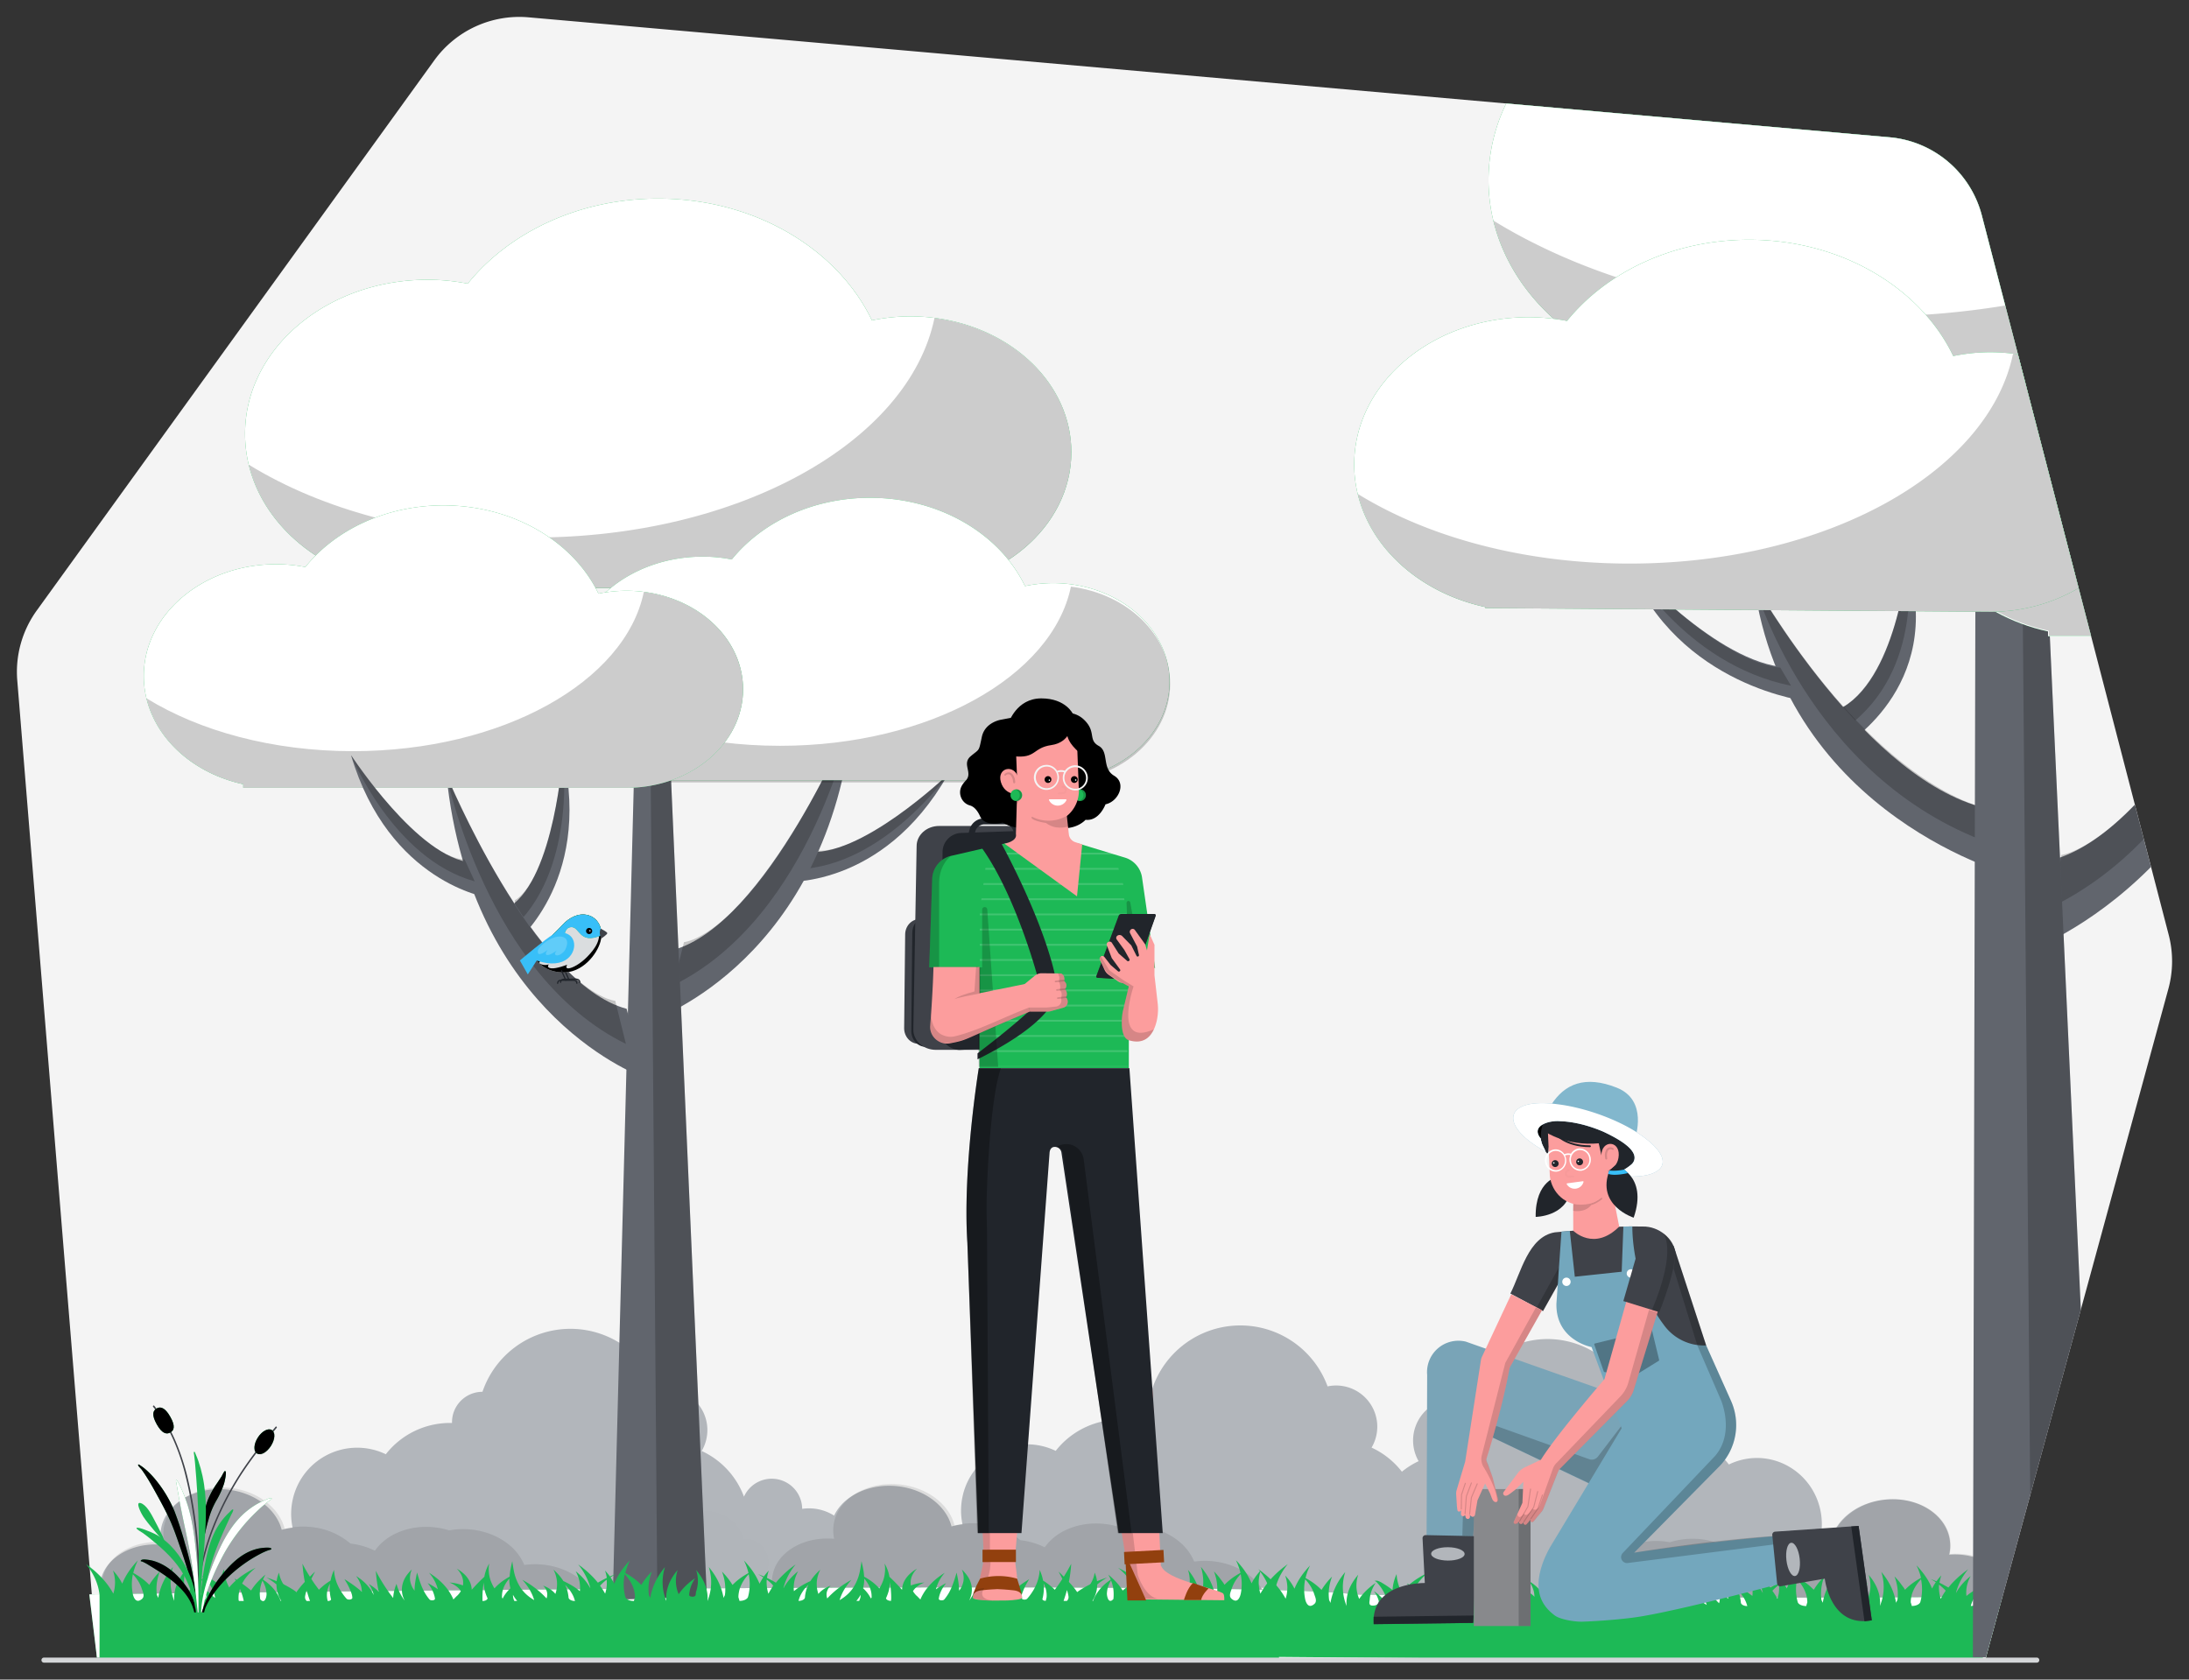 <svg xmlns="http://www.w3.org/2000/svg" xmlns:xlink="http://www.w3.org/1999/xlink" width="1293.994" height="993.017" fill="none" xmlns:v="https://vecta.io/nano"><rect width="100%" height="100%" fill="#333333" stroke="none"/><style><![CDATA[.B{fill:#000}.C{opacity:.2}.D{fill:#1db956}.E{fill:#fff}.F{opacity:.15}.G{fill:#21252b}.H{fill:#fc9d9d}.I{fill:#61656d}.J{fill:#3f4249}.K{fill:#b2b6bb}.L{fill:#38bff8}.M{stroke-miterlimit:10}.N{stroke-linecap:round}.O{fill:#92400e}]]></style><path d="M57.302 979.607l-47.1-577.37a62.01 62.01 0 0 1 11.54-41.31l235-325.27a62 62 0 0 1 24.472-20.052 61.99 61.99 0 0 1 31.178-5.368l804.612 70.93c12.73 1.132 24.8 6.171 34.56 14.429a61.98 61.98 0 0 1 19.95 31.701l110.49 425.45c2.72 10.462 2.65 21.453-.2 31.88l-108.17 396.42z" fill="#f4f4f4"/><g class="K"><path d="M173.194 885.947a39.08 39.08 0 0 0 1.686 23.57c2.98 7.49 8.207 13.88 14.962 18.28 6.755 4.41 14.708 6.62 22.767 6.32 8.059-.29 15.83-3.07 22.245-7.96a47.86 47.86 0 0 0 19.88 10.09h.1l216.89 10.32c3.982.96 8.127 1.03 12.138.2a27.81 27.81 0 0 0 11.064-5 27.78 27.78 0 0 0 7.877-9.23 27.86 27.86 0 0 0 3.186-11.72c.185-4.09-.536-8.17-2.113-11.95a27.72 27.72 0 0 0-7.009-9.91 27.75 27.75 0 0 0-10.567-5.98 27.78 27.78 0 0 0-12.106-.9 18 18 0 0 0-14.307-17.433 18 18 0 0 0-20.103 10.223c-4.43-11.955-13.42-21.665-25-27a24.35 24.35 0 0 0-1.202-26.571 24.35 24.35 0 0 0-24.798-9.619c-3.908-10.668-11.028-19.862-20.379-26.316a54.94 54.94 0 0 0-31.835-9.716 54.93 54.93 0 0 0-31.601 10.451c-9.199 6.668-16.105 16.025-19.765 26.781a18 18 0 0 0-11.152 3.856 18.01 18.01 0 0 0-6.368 9.934c-.351 1.521-.512 3.08-.48 4.64a48.17 48.17 0 0 0-21.763 4.602c-6.796 3.211-12.747 7.967-17.377 13.888-5.25-2.531-11.001-3.852-16.829-3.867a38.99 38.99 0 0 0-16.851 3.778 39.01 39.01 0 0 0-13.566 10.684c-3.667 4.531-6.272 9.825-7.624 15.495z"/><path d="M352.914 955.127c-16.84-2-33.69-3.57-50.33-4.83l-21.41-1.45h-.47l-36.42-1.71-6.41-.23-15.06-.39-11.63-.24-44.32-.15-17.63.24-21.67.53c-40 1.2-65.38 3.3-65.38 3.3-2.379-3.95-3.462-8.55-3.1-13.15 1.25-14.65 17.47-25.24 36.38-23.82a23.29 23.29 0 0 1-.53-7.28c1.34-15.7 18.58-27 38.53-25.35 16.62 1.42 29.89 11.48 33.05 23.87a44.15 44.15 0 0 1 15.31-1.32c8.703.64 16.992 3.96 23.72 9.52 5.024.49 9.925 1.85 14.49 4 6.4-9.61 19.77-15.58 34.62-14.31 3.102.26 6.169.85 9.15 1.74a44.52 44.52 0 0 1 12.67-.7c15.14 1.3 27.51 9.74 32 20.62a43.88 43.88 0 0 1 10.8-.38c19.91 1.71 34.98 15.8 33.64 31.49zm21.188-13.71c-.24 10.57 92.7 15.86 92.92 5.8a18.16 18.16 0 0 0-4.201-12.03 18.19 18.19 0 0 0-11.069-6.32c.619-1.52.957-3.15 1-4.79.043-1.83-.276-3.65-.937-5.36-.661-1.7-1.652-3.26-2.915-4.58a13.87 13.87 0 0 0-9.758-4.31h-1.27c-2.14-9.14-11.13-16.11-22.07-16.36-12.72-.28-23.23 8.64-23.48 19.93-.07 3.28.734 6.52 2.33 9.38-11.28.53-20.33 8.56-20.55 18.64z"/></g><g class="B"><path d="M354.004 956.957c-16.81-2.21-33.64-4-50.27-5.47l-21.38-1.72h-.48l-36.39-2.17-6.41-.31-15.05-.58-11.63-.38-44.31-.72h-17.63l-21.68.24c-40 .7-65.42 2.48-65.42 2.48a22.13 22.13 0 0 1-2.93-13.18c1.43-14.64 17.78-25 36.68-23.36-.528-2.39-.676-4.85-.44-7.29 1.54-15.68 18.92-26.81 38.84-24.86 16.61 1.63 29.75 11.85 32.75 24.29 5.004-1.27 10.193-1.66 15.33-1.13a42.03 42.03 0 0 1 23.6 9.81 44.21 44.21 0 0 1 14.44 4.22c6.51-9.53 20-15.32 34.79-13.87a45.13 45.13 0 0 1 9.13 1.85 44.56 44.56 0 0 1 12.68-.53c15.12 1.48 27.38 10.08 31.69 21a44.44 44.44 0 0 1 10.81-.24c19.93 1.96 34.82 16.24 33.28 31.92z" opacity=".1"/><path d="M375.583 941.417c-.23 10.57 92.7 15.86 92.93 5.8a18.18 18.18 0 0 0-4.208-12.03c-2.808-3.38-6.741-5.62-11.072-6.32a13.7 13.7 0 0 0 1-4.79 13.94 13.94 0 0 0-3.856-9.94c-2.552-2.67-6.061-4.22-9.754-4.31h-1.27c-2.15-9.14-11.13-16.11-22.08-16.36-12.71-.28-23.23 8.64-23.48 19.93-.068 3.28.74 6.52 2.34 9.38-11.27.53-20.32 8.56-20.55 18.64z" opacity=".01"/></g><g class="K"><path d="M569.194 883.947a39.08 39.08 0 0 0 1.686 23.57c2.98 7.49 8.207 13.88 14.962 18.28 6.755 4.41 14.708 6.62 22.767 6.32 8.059-.29 15.83-3.07 22.245-7.96a47.86 47.86 0 0 0 19.88 10.09h.1l216.89 10.32c3.98.96 8.13 1.03 12.14.2a27.77 27.77 0 0 0 11.06-5c3.28-2.46 5.97-5.61 7.88-9.23 1.91-3.63 3-7.63 3.18-11.72.19-4.09-.53-8.17-2.11-11.95s-3.97-7.17-7.01-9.91a27.73 27.73 0 0 0-10.56-5.98 27.8 27.8 0 0 0-12.11-.9c-.04-4.101-1.48-8.065-4.08-11.235-2.61-3.17-6.21-5.357-10.23-6.198a18 18 0 0 0-20.1 10.223c-4.43-11.955-13.42-21.665-25-27a24.35 24.35 0 0 0-1.202-26.571 24.35 24.35 0 0 0-24.798-9.619c-3.908-10.668-11.028-19.862-20.379-26.316a54.94 54.94 0 0 0-31.835-9.716 54.93 54.93 0 0 0-31.601 10.451c-9.199 6.668-16.105 16.025-19.765 26.781a18 18 0 0 0-11.152 3.856 18.01 18.01 0 0 0-6.368 9.934c-.351 1.521-.512 3.08-.48 4.64a48.17 48.17 0 0 0-21.763 4.602c-6.796 3.211-12.747 7.967-17.377 13.888-5.25-2.531-11.001-3.852-16.829-3.867a38.99 38.99 0 0 0-16.851 3.778 39.01 39.01 0 0 0-13.566 10.684c-3.667 4.531-6.272 9.825-7.624 15.495z"/><path d="M748.914 953.127c-16.84-2-33.69-3.57-50.33-4.83l-21.41-1.45h-.47l-36.42-1.71-6.41-.23-15.06-.39-11.63-.24-44.32-.15-17.63.24-21.67.53c-40 1.2-65.38 3.3-65.38 3.3-2.379-3.95-3.462-8.55-3.1-13.15 1.25-14.65 17.47-25.24 36.38-23.82a23.29 23.29 0 0 1-.53-7.28c1.34-15.7 18.58-27 38.53-25.35 16.62 1.42 29.89 11.48 33 23.87a44.15 44.15 0 0 1 15.31-1.32c8.703.64 16.992 3.96 23.72 9.52 5.024.49 9.925 1.85 14.49 4 6.4-9.61 19.77-15.58 34.62-14.31 3.102.26 6.169.85 9.15 1.74a44.52 44.52 0 0 1 12.67-.7c15.14 1.3 27.51 9.74 32 20.62a43.88 43.88 0 0 1 10.8-.38c19.96 1.71 35.03 15.8 33.69 31.49z"/></g><path d="M750.004 954.957c-16.81-2.21-33.64-4-50.27-5.47l-21.38-1.72h-.48l-36.39-2.17-6.41-.31-15.05-.58-11.63-.38-44.31-.72h-17.63l-21.68.24c-40 .7-65.42 2.48-65.42 2.48a22.13 22.13 0 0 1-2.93-13.18c1.43-14.64 17.78-25 36.68-23.36-.528-2.39-.676-4.85-.44-7.29 1.54-15.68 18.92-26.81 38.84-24.86 16.61 1.63 29.75 11.85 32.75 24.29 5.004-1.27 10.194-1.66 15.33-1.13a42.03 42.03 0 0 1 23.6 9.81 44.21 44.21 0 0 1 14.44 4.22c6.51-9.53 20-15.32 34.79-13.87a45.13 45.13 0 0 1 9.13 1.85 44.56 44.56 0 0 1 12.68-.53c15.12 1.48 27.38 10.08 31.69 21a44.44 44.44 0 0 1 10.81-.24c19.93 1.96 34.82 16.24 33.28 31.92z" opacity=".1" class="B"/><g class="K"><path d="M1075.884 891.947c4.95 21-7.74 42.08-28.34 47.12-5.54 1.36-11.32 1.44-16.9.25a37.86 37.86 0 0 1-15.32-7.16 46.65 46.65 0 0 1-19.53 10.09h-.09l-213.029 10.32c-3.509.83-7.149.96-10.709.38a27.21 27.21 0 0 1-10.03-3.77 27.18 27.18 0 0 1-7.801-7.35 27.22 27.22 0 0 1-4.37-9.78c-3.52-14.91 5.5-29.92 20.15-33.5a26.68 26.68 0 0 1 10.34-.47 17.93 17.93 0 0 1 13.54-17.28c4.017-.95 8.24-.461 11.934 1.383s6.622 4.925 8.276 8.707a47.79 47.79 0 0 1 24.59-27 24.57 24.57 0 0 1-3.221-10.701c-.237-3.768.398-7.539 1.855-11.021a24.55 24.55 0 0 1 6.545-9.058 24.56 24.56 0 0 1 9.88-5.22c3.43-.833 7-.884 10.45-.15a54.27 54.27 0 0 1 14.68-22.044 54.26 54.26 0 0 1 23.37-12.466c27.34-6.7 54.81 9.11 63.68 35.71a17.75 17.75 0 0 1 11 3.901c3.12 2.503 5.31 5.988 6.2 9.889.35 1.521.51 3.079.48 4.64 7.42-.176 14.78 1.408 21.47 4.621a46.99 46.99 0 0 1 17.02 13.869 37.98 37.98 0 0 1 7.61-2.76c20.59-5.05 41.32 7.88 46.27 28.85z"/><path d="M1178.254 955.647c-9.89-.69-30.24-2-57.55-2.79l-21.28-.53-17.32-.24a1685.37 1685.37 0 0 0-43.52.15l-11.43.24-14.79.39-6.3.23-36.24 1.71-21 1.45c-16.34 1.26-32.9 2.84-49.43 4.83-1.32-15.69 13.48-29.78 33.07-31.49a42.44 42.44 0 0 1 10.62.38c4.37-10.88 16.51-19.32 31.39-20.62 4.16-.37 8.35-.14 12.44.7 2.93-.9 5.95-1.48 9-1.74 14.59-1.27 27.72 4.7 34 14.31a42.54 42.54 0 0 1 14.23-4 40.99 40.99 0 0 1 23.3-9.52 42.86 42.86 0 0 1 15 1.32c3.1-12.39 16.13-22.45 32.46-23.87 19.59-1.7 36.53 9.65 37.84 25.35.21 2.44.03 4.89-.52 7.28 13.93-1.06 26.38 4.62 32.25 13.72z"/></g><path d="M1178.464 954.867c-10.1-.57-30.2-1.55-57-2l-21.29-.24h-17.32c-13.64 0-28.23.27-43.52.72l-11.42.38-14.79.58-6.29.31-35.75 2.17h-.47l-21 1.72c-16.33 1.47-32.86 3.26-49.37 5.47-1.51-15.68 13.11-30 32.69-31.92 3.53-.36 7.1-.28 10.61.24 4.24-10.93 16.28-19.53 31.13-21a42.97 42.97 0 0 1 12.45.53c2.93-.93 5.94-1.55 9-1.85 14.56-1.45 27.77 4.34 34.17 13.87 4.45-2.22 9.25-3.65 14.19-4.22a40.9 40.9 0 0 1 23.18-9.81c5.03-.52 10.11-.14 15 1.13 3-12.44 15.85-22.66 32.17-24.29 19.57-2 36.64 9.18 38.15 24.86.24 2.44.09 4.9-.44 7.29 13.93-1.24 26.44 4.28 32.42 13.3l-6.54 22.79" opacity=".1" class="B"/><use xlink:href="#B" class="D"/><use xlink:href="#B" opacity=".6" class="E"/><path d="M1182.134 947.917l-.31-1.09a7.2 7.2 0 0 1 0-2.45c.16-.74.44-1.45.82-2.1l.25-.43.28-.38c.14-.22.31-.42.49-.61l.47-.52-.91.37c-.34.13-.67.29-1 .46l-.63.31c-.22.11-.42.24-.65.37a16.42 16.42 0 0 0-2.82 2.08 12.81 12.81 0 0 0-1.23 1.32 20.91 20.91 0 0 1-.81-3.3c-.18-1.35-.22-2.71-.11-4.07a18.7 18.7 0 0 1 .68-3.55l.22-.74.25-.66c.13-.37.28-.73.45-1.08l.43-.93-.93.84c-.31.27-.64.61-1 1l-.61.62-.63.71a28.66 28.66 0 0 0-2.64 3.55l-.86.39-1.08.54c-1.69.84-3.33 1.79-4.91 2.84a31.36 31.36 0 0 0-2.9 2.18c-.07-.53-.11-1.07-.13-1.61a20.58 20.58 0 0 1 .29-3.76c.2-1.11.5-2.19.89-3.25.15-.44.32-.87.52-1.29l.46-1 .44-.85-.93.75c-.31.25-.65.55-1 .9l-1.28 1.19a34.18 34.18 0 0 0-2.83 3.18c-.95 1.24-1.81 2.55-2.55 3.93h0-.07l.24-1a36.71 36.71 0 0 1 1.83-4.88c.68-1.44 1.44-2.83 2.29-4.18l1.09-1.63.91-1.25.83-1.08-1.29 1-1.46 1.11-1.82 1.49c-1.32 1.11-2.73 2.45-4.18 3.93-1 1-2 2.16-2.91 3.31l-3.62-2-1.4-.71-.25-.11c0-.28.08-.55.13-.8l.3-1.44.3-1.1.3-1-.8.89-.89 1.05-1.07 1.38-.11.16-.42-.18-1-.41-2-.77 1.67 1 .86.52.54.37c-.61.88-1.2 1.87-1.8 2.94l-.4.81a42.33 42.33 0 0 0-2.49-5c-.94-1.56-1.97-3.07-3.09-4.51l-1.43-1.75-1.17-1.33-1.06-1.15.59 1.27c.2.4.4.89.62 1.45l.68 1.89a24.93 24.93 0 0 1 .79 2.81l-.64.37-.93.53-1 .62c-1.52.96-2.98 2.02-4.36 3.18-.86.73-1.7 1.52-2.5 2.35l-.78-1.23-2.56-3.45-1.14-1.34c-.35-.34-.65-.75-.92-1l-.83-.88.35 1 .37 1.15.41 1.48c.3 1.22.53 2.45.67 3.7.14 1.39.19 2.79.14 4.19 0 .82-.12 1.64-.23 2.44l-.18.33-.62 1.3-.25-1.45a36.21 36.21 0 0 0-1.34-4.68 39.66 39.66 0 0 0-2-4.58c-.71-1.34-1.49-2.63-2.34-3.89l-1.08-1.52-.88-1.15-.8-1 .32 1.1.31 1.26.33 1.63a30.7 30.7 0 0 1 .42 4.06c.04 1.53-.03 3.06-.22 4.58-.2 1.51-.51 3-.93 4.47l-1 3 .07-2c-.04-1.53-.22-3.06-.55-4.56-.37-1.53-.87-3.03-1.51-4.47a27.59 27.59 0 0 0-2.08-3.76c-.31-.51-.64-1-1-1.47l-.86-1.1-.79-1 .31 1.06c.1.33.19.74.29 1.21a13.89 13.89 0 0 1 .26 1.57c.17 1.28.22 2.57.14 3.86-.11 1.45-.36 2.89-.76 4.29l-.34 1a14.71 14.71 0 0 1-.24 1.87c-.26 1.34-3.81 1.2-3.77-.15.08-1.21.27-2.41.58-3.58.3-1.08.69-2.13 1.17-3.15.21-.47.44-.89.65-1.27l.57-1 .54-.85-1 .69-1.08.79-1.34 1.07c-1.05.88-2.05 1.82-3 2.8-1.02 1.08-1.98 2.22-2.85 3.42l-.46.68c-.32-.75-.6-1.54-.85-2.34a22.3 22.3 0 0 1-.76-4.29c-.08-1.29-.03-2.58.14-3.86.06-.53.15-1.05.26-1.57l.29-1.21.31-1.06-.79 1c-.26.3-.54.67-.86 1.1-.36.47-.69.96-1 1.47a28.71 28.71 0 0 0-2.08 3.76 27.02 27.02 0 0 0-1.51 4.47c-.33 1.5-.51 3.03-.55 4.56l.07 2a24.52 24.52 0 0 1-1-3c-.42-1.47-.73-2.96-.93-4.47-.19-1.52-.26-3.05-.22-4.58a30.7 30.7 0 0 1 .42-4.06l.33-1.63.31-1.26.32-1.1-.8 1-.88 1.15-1.08 1.52c-.85 1.26-1.63 2.55-2.34 3.89a39.66 39.66 0 0 0-2 4.58c-.55 1.53-.99 3.09-1.34 4.68l-.25 1.45-.62-1.3c-.05-.11-.12-.22-.18-.33l-.23-2.44c-.05-1.4 0-2.8.14-4.19.14-1.25.37-2.48.67-3.7.12-.54.27-1 .41-1.48l.37-1.15.35-1-.83.88-.92 1c-.35.37-.74.84-1.14 1.34-.83 1-1.69 2.17-2.56 3.45l-.78 1.23-2.5-2.35c-1.38-1.16-2.84-2.22-4.36-3.18l-1-.62-.93-.53-.64-.37c.21-.95.48-1.89.79-2.81.21-.7.45-1.33.68-1.89l.62-1.45.59-1.27-1.06 1.15c-.35.36-.74.81-1.17 1.33l-1.43 1.75c-1.12 1.44-2.15 2.95-3.09 4.51a42.33 42.33 0 0 0-2.49 5l-.4-.81-1.8-2.94.54-.37.86-.52 1.67-1-2 .77-1 .41-.42.18-.11-.16-1.07-1.38-.89-1.05-.8-.89.3 1a13.65 13.65 0 0 1 .3 1.1c.13.47.23.96.3 1.44 0 .25.09.52.13.8l-.25.11-1.4.71-3.62 2-2.91-3.31-4.18-3.93-1.82-1.49c-.56-.49-1-.81-1.46-1.11l-1.29-1 .83 1.08.91 1.25 1.09 1.63c.85 1.35 1.61 2.74 2.29 4.18.73 1.58 1.34 3.21 1.83 4.88l.24 1h-.07c-.74-1.38-1.59-2.69-2.55-3.93a34.18 34.18 0 0 0-2.83-3.18l-1.28-1.19-1-.9-.93-.75.44.85.46 1c.2.42.37.85.52 1.29.39 1.06.69 2.14.89 3.25a20.58 20.58 0 0 1 .29 3.76c0 .54-.06 1.08-.13 1.61l-2.9-2.18c-1.58-1.05-3.21-2-4.91-2.84l-1.08-.54-.86-.39c-.78-1.25-1.67-2.44-2.64-3.55l-.63-.71-.61-.62-1-1-.93-.84.43.93c.15.3.29.66.45 1.08l.25.66.22.74a18.7 18.7 0 0 1 .68 3.55c.11 1.36.07 2.72-.11 4.07a20.91 20.91 0 0 1-.81 3.3 12.81 12.81 0 0 0-1.23-1.32 16.42 16.42 0 0 0-2.82-2.08l-.65-.37-.63-.31c-.32-.17-.66-.33-1-.46l-.91-.37.47.52c.18.19.35.39.49.61l.28.38c.09.13.16.28.25.43.39.65.66 1.36.82 2.1a7.2 7.2 0 0 1 0 2.45c-.08.37-.19.73-.31 1.09l-2.35-2.41a53.03 53.03 0 0 0-4-3.43l-3.87-2.76-1.64-1-1.29-.77-1.14-.65.69.8a14.99 14.99 0 0 1 .76.92l.93 1.21a30.98 30.98 0 0 1 3.79 6.7l.83 2.38a27.44 27.44 0 0 1-3-2 25.41 25.41 0 0 1-2.63-2.34c-.8-.83-1.53-1.71-2.2-2.65-2.19-3.3-3.66-7.02-4.32-10.93-.3-1.54-.49-2.83-.62-3.72l-.19-1.41-.32 1.39c-.2.88-.49 2.14-.76 3.69a35.94 35.94 0 0 0-.48 4.14h-.07l-.89.49-.94.58a35.52 35.52 0 0 0-4.08 2.91c-1.06.91-2.06 1.88-3 2.92-.93-1.51-1.71-3.12-2.31-4.79-.54-1.59-.87-3.25-1-4.93 0-.36-.06-.72-.07-1.06s0-.66 0-1v-.85c0-.26.06-.5.08-.72l.2-1.38-.7 1.31c-.11.21-.24.44-.36.7s-.22.53-.35.83l-.39.94c-.12.34-.23.69-.34 1.06-.32.98-.56 1.98-.71 3-1.16 1.09-4 3.73-6.41 6.5a38.48 38.48 0 0 0-1.07 1.2 11.94 11.94 0 0 0-1.27-5 15.51 15.51 0 0 0-3.08-4.15 22.7 22.7 0 0 0-3.11-2.5l-1.35-.83.89 1a14.66 14.66 0 0 1 1.78 2.7c.62 1.25.99 2.61 1.06 4 .04.75-.01 1.49-.14 2.23-1.27-.49-2.57-.87-3.9-1.16l-.88-.18-.8-.13c-.5-.08-.92-.14-1.29-.17l-1.1-.1.82.35a7.56 7.56 0 0 1 .91.43l.54.27.55.33c.82.5 1.59 1.07 2.3 1.72a10.75 10.75 0 0 1 1.62 2h0c-.26.38-.45.77-.75 1.13a20.81 20.81 0 0 1-1.76 2c1.76-2-1.25 1.21-1.89 1.8l-.39-.94a30.01 30.01 0 0 0-2.61-4.49c-1.06-1.47-2.24-2.86-3.51-4.16-1.17-1.18-2.42-2.28-3.73-3.31a26.52 26.52 0 0 0-1.64-1.22c-.51-.35-.93-.67-1.32-.91l-1.18-.77.72.9c.27.32.53.65.77 1l.46.64c.14.23.3.47.45.73a22.1 22.1 0 0 1 2.79 6.51c-.89-.65-1.75-1.23-2.55-1.72-.49-.31-1-.58-1.38-.82s-.78-.45-1.09-.61l-1-.51a26.87 26.87 0 0 0 .51.65c.17.2.35.46.55.75s.44.62.66 1c.52.8.97 1.63 1.36 2.5.41.95.74 1.93 1 2.93a20.6 20.6 0 0 1 .25 1.28.74.74 0 0 1 0 .21c-.11 1-2.5 1.2-3.25.33a28.35 28.35 0 0 1-2.79-4c-.75-1.39-1.42-2.82-2-4.29-.54-1.39-1-2.71-1.36-3.84l-1.14-3.76s-.33 1.47-.75 3.72c-.21 1.12-.4 2.45-.57 3.88a37.65 37.65 0 0 0-.17 3.12c-.52-.69-.98-1.42-1.39-2.19a13.52 13.52 0 0 1-1.18-3.61c-.17-1.11-.17-2.24 0-3.35.03-.24.06-.48.11-.72l.16-.65c.08-.36.19-.72.33-1.07l.37-.93-.83.8a14.11 14.11 0 0 0-.89 1l-.53.6c-.17.21-.33.43-.51.67-.77 1.03-1.43 2.14-1.95 3.32-.54 1.28-.91 2.62-1.09 4-.14 1.36-.09 2.73.16 4.07a14.74 14.74 0 0 0 1.21 3.53l.2.42-.86-1.21c-1.24-1.84-2.27-3.82-3.07-5.89a23.96 23.96 0 0 1-.68-2.05l-.21-.79-.3.75c-.19.48-.44 1.16-.69 2-.54 1.84-.88 3.74-1 5.65l-2.29-3.07c-2.25-3.15-4.29-6.38-5.69-8.83-.72-1.23-1.27-2.26-1.66-3l-.6-1.14s0 .42.09 1.17.14 1.81.29 3.08c.32 2.71.77 5.41 1.36 8.08-.78-.79-1.61-1.53-2.48-2.23a14.09 14.09 0 0 0-1.35-1c-.42-.27-.77-.55-1.09-.75l-1-.63.5.75a9.61 9.61 0 0 1 .53.87 12.38 12.38 0 0 1 .6 1.14c.45.93.82 1.91 1.09 2.91.07.28.14.57.19.87-.3-.66-.63-1.31-1-1.94a24.11 24.11 0 0 0-2.74-3.76c-.96-1.08-2-2.08-3.11-3l-.71-.58-.69-.5c-.42-.32-.79-.58-1.13-.79l-1-.67.55.79c.18.25.37.56.58.91.1.18.21.37.33.56s.21.42.32.64a16.76 16.76 0 0 1 1.15 3.05 15.89 15.89 0 0 1 .45 3.37l-.46-.4a79.81 79.81 0 0 0-6.59-5l-2.33-1.52-.9-.56a60.29 60.29 0 0 0 1.48 2.48 41.01 41.01 0 0 1 2.55 5.56 9.1 9.1 0 0 1 .64 3c0 1.1-2.61 1.46-3.48.48-.35-.4-.71-.82-1.07-1.26-.98-1.25-1.88-2.57-2.7-3.94-.77-1.34-1.44-2.73-2-4.17-.46-1.24-.83-2.51-1.1-3.8-.12-.51-.21-1.03-.27-1.55a13.71 13.71 0 0 1-.14-1.21l-.08-1.06-.43 1c-.15.32-.29.72-.45 1.17s-.35 1-.51 1.53c-.26.87-.47 1.75-.63 2.64l-.53.33c-.39.24-.83.52-1.28.84a33.37 33.37 0 0 0-2.93 2.24c-.75.64-1.47 1.32-2.17 2l-1.73-2.36c-1-1.33-1.87-2.68-2.72-4v-.08c.62-1.29 1.18-2.37 1.57-3.12l.62-1.17-1.08 1-2 2a89.27 89.27 0 0 1-2.12-3.51 81.03 81.03 0 0 1-1.66-3l-.6-1.14s0 .42.09 1.17.14 1.81.3 3.08c.2 1.83.54 4.09 1 6.47l-1.62 1.79c-1.13 1.33-2.27 2.76-3.31 4.25l-1.38-1a61.6 61.6 0 0 0-5.56-3.25l-.41-.21c-.17-.14-.42-.35-.58-.5-.63-1.05-1.16-2.17-1.58-3.32-.16-.43-.3-.87-.41-1.32a8.56 8.56 0 0 1-.24-1l-.16-.92-.35.88a9.12 9.12 0 0 0-.35 1c-.15.43-.28.87-.37 1.32a15.41 15.41 0 0 0-.33 1.9c-1-.43-1.91-.78-2.72-1.08a39.41 39.41 0 0 0-1.72-.61l-1.52-.51 1.15.72a19.38 19.38 0 0 1 1.29.84l1.58 1.11c.58.42 1.21.91 1.83 1.43a19.73 19.73 0 0 0 .33 3.43c.28 1.32.69 2.61 1.22 3.85.38.85.82 1.67 1.29 2.47h-.4c-.08-.23-.15-.46-.24-.69a22.23 22.23 0 0 0-2-3.84c-.82-1.26-1.75-2.44-2.78-3.54a28.22 28.22 0 0 0-3-2.78 14.09 14.09 0 0 0-1.35-1c-.42-.27-.77-.56-1.09-.76.12-.29.25-.57.37-.83a19.38 19.38 0 0 1 .56-1.12l.53-1-1 .83c-.32.26-.68.59-1.09 1s-.87.81-1.339 1.29a37.57 37.57 0 0 0-3 3.33 38.87 38.87 0 0 0-2.07 2.95c-1.77-1.5-3.64-2.92-5.29-4.09.36-.7.76-1.39 1.18-2.06.895-1.33 1.898-2.58 3-3.75.26-.27.49-.54.74-.78l.72-.69c.45-.43.86-.81 1.22-1.11l1.14-.95-1.51.75c-.48.23-1 .53-1.68.89l-1 .56-1.07.65a48.53 48.53 0 0 0-4.75 3.28l-1.21 1-.37-.24-.9-.56a36.29 36.29 0 0 0 .77 1.24c-1 .87-1.92 1.78-2.79 2.71-.4.45-.77.9-1.14 1.35a32.14 32.14 0 0 1-1.43-3.14c-.459-1.24-.827-2.51-1.1-3.8a16.43 16.43 0 0 1-.27-1.55c-.06-.46-.12-.88-.14-1.21l-.08-1.07-.43 1c-.15.32-.29.71-.45 1.17a15.27 15.27 0 0 0-.5 1.53 24.84 24.84 0 0 0-.84 3.87c-.08.61-.14 1.25-.17 1.89a48.1 48.1 0 0 0-3.27-2.41l-1.08-.71c-.37-.22-.73-.44-1.07-.66s-.71-.41-1-.61-.66-.38-1-.52c-.508-.26-1.045-.46-1.6-.6a3.35 3.35 0 0 0-1 0 2.29 2.29 0 0 0-.58.1l-.19.06h.15a1.31 1.31 0 0 1 .39.09.75.75 0 0 1 .2.1l.21.14c.282.21.543.45.78.71l.53.62c.2.23.41.46.6.71l.59.75.58.8c.758 1.1 1.427 2.26 2 3.46a16.09 16.09 0 0 1 1.75 5.47c-2.78-2.08-4.71-4.76-8-6.83 1.273 1.63 2.217 3.5 2.78 5.49.31 1.13-.41 2.81-2.81 3-3.51.34-2.55-2.08-2.46-3.52.083-1.21.277-2.41.58-3.58.3-1.08.694-2.14 1.18-3.15a13.97 13.97 0 0 1 .64-1.27c.2-.37.39-.7.57-1l.54-.85-1 .69c-.31.21-.67.48-1.08.79s-.87.67-1.33 1.07a37.62 37.62 0 0 0-3 2.8 34.16 34.16 0 0 0-2.85 3.42l-.46.68c-.32-.75-.6-1.54-.85-2.34a21.92 21.92 0 0 1-.76-4.29c-.078-1.29-.031-2.58.14-3.86a14.6 14.6 0 0 1 .26-1.57c.079-.41.179-.81.3-1.21l.3-1.06-.79 1c-.26.3-.54.67-.86 1.1s-.68.92-1 1.47c-.842 1.25-1.581 2.56-2.21 3.93-.634 1.44-1.139 2.94-1.51 4.47-.327 1.5-.511 3.03-.55 4.56 0 .67 0 1.32.07 2-.37-.91-.72-1.93-1.05-3a32.85 32.85 0 0 1-.93-4.47 31.02 31.02 0 0 1-.22-4.58c.052-1.36.192-2.72.42-4.06.1-.59.21-1.14.33-1.63s.21-.91.32-1.26l.31-1.1-.8 1a23.56 23.56 0 0 0-.88 1.15c-.33.45-.71 1-1.08 1.52-.847 1.26-1.628 2.55-2.34 3.89a40.54 40.54 0 0 0-2 4.58 37.36 37.36 0 0 0-1.34 4.68l-.25 1.45c-.19-.43-.39-.86-.62-1.3-.05-.11-.12-.22-.18-.33a27.99 27.99 0 0 1-.23-2.44c-.115-2.66.158-5.31.81-7.89.13-.54.27-1 .41-1.48s.25-.83.37-1.15l.36-1-.84.88c-.27.28-.57.63-.92 1s-.74.84-1.14 1.34c-.82 1-1.69 2.17-2.56 3.45l-.78 1.23c-.8-.83-1.64-1.62-2.5-2.35-1.381-1.16-2.837-2.22-4.36-3.18l-1-.62-.93-.53-.64-.37a26.26 26.26 0 0 1 .79-2.81c.21-.7.45-1.33.68-1.89l.62-1.45.59-1.27-1.06 1.15c-.35.36-.74.81-1.17 1.33s-.94 1.1-1.43 1.75a46.45 46.45 0 0 0-3.09 4.51 42.95 42.95 0 0 0-2.49 5l-.4-.81a30.24 30.24 0 0 0-2.29-3.63c-.36-.51-.73-1-1.07-1.38s-.62-.76-.89-1.05l-.8-.89.3 1a13.65 13.65 0 0 1 .3 1.1 14.43 14.43 0 0 1 .3 1.44c.209 1.14.329 2.29.36 3.44a24.42 24.42 0 0 1-.37 4.11c-.171.87-.388 1.73-.65 2.58h0c-.976-1.78-2.068-3.49-3.27-5.12-1.266-1.68-2.629-3.29-4.08-4.81-1.46-1.48-2.87-2.82-4.19-3.93-.64-.55-1.26-1-1.82-1.49s-1-.81-1.46-1.11l-1.29-1 .83 1.08c.27.34.57.76.91 1.25s.72 1 1.09 1.63c.848 1.35 1.613 2.74 2.29 4.18.725 1.58 1.337 3.21 1.83 4.88a33.01 33.01 0 0 1 1 4.94c.13 1.37-1 33.88-1 33.88l350.139 3 70.7-1 11-34.15zm-405.129.35c-1.5 1.34-2.64 1.4-3.48.87-1.18-.74-1.78-2.62-2-3.68-.713-3.5-.774-7.1-.18-10.62.06-.36.13-.72.21-1.07l.47.49.61.71c.913 1.08 1.732 2.24 2.45 3.46.745 1.31 1.354 2.7 1.82 4.13.5 1.59 1.85 4.15.1 5.71zm57.35 1.29l-.27-.27c-.107-1.09-.107-2.18 0-3.27a19.06 19.06 0 0 1 .75-3.64 30.18 30.18 0 0 1 .78 1.94 36.37 36.37 0 0 1 1.48 5.24zm14.649-.05c-.54.26-1.24.08-2.149-.89a22.58 22.58 0 0 1-.28-3.33c.012-1.38.156-2.76.429-4.11.27-1.23.64-2.45 1.1-3.62v-.1c.09.15.18.31.27.48a12.38 12.38 0 0 1 .6 1.14c.45.93.82 1.91 1.09 2.91a15.95 15.95 0 0 1 .5 3.37c.07.67-.31 3.54-1.56 4.15zm25.33.07c-.36-.32-.64-.72-.81-1.16-.18-.45-.24-.93-.19-1.41 0-.31.1-.63.16-1a29.07 29.07 0 0 1 .76-2.88c.61 2.32 1.31 4.55 2 6.41zm12.53 0h-.12a15.84 15.84 0 0 1-.36-1.66 13.05 13.05 0 0 1-.09-2.93c.1-1.02.3-2.02.61-3 .3-.92.69-1.81 1.14-2.67-.32 2.82-.17 5.67.46 8.44l.18.71c.17.53-.68 1.09-1.81 1.09zm94.26-1.31c-.3.77-1.51 1.31-2.91 1.31v-1a52.57 52.57 0 0 1 .18-5.61 45.23 45.23 0 0 1 .58-4.4 23.22 23.22 0 0 0 .53 4.63c.43 1.67 1.01 3.29 1.75 4.85zm9.44-1a9.69 9.69 0 0 0-.37.81l-.42-.39c-.09-1.21-.01-2.43.22-3.63.3-1.35.77-2.65 1.4-3.88.64-1.19 1.4-2.31 2.27-3.35l.38-.45a21.84 21.84 0 0 0 .69 5.69 20.76 20.76 0 0 0-4.16 5.21zm6.5 2.28a7.19 7.19 0 0 1-.6-1.56 8.47 8.47 0 0 1-.22-2.07 21.44 21.44 0 0 0 2 3 9.81 9.81 0 0 0 .49.6zm32-2.09c0-.28 0-.56-.07-.85a21.69 21.69 0 0 0-1.08-4.62c-.26-.69-.55-1.37-.87-2 .78.77 1.52 1.59 2.21 2.44a22.62 22.62 0 0 1 2.48 3.93 18.43 18.43 0 0 1 1.15 3.22c-2.03-.02-3.71-.94-3.78-2.07zm22.3-4.82a25.62 25.62 0 0 1-.65 2.58h0a43.36 43.36 0 0 0-3-4.69 30.13 30.13 0 0 1 3.47-3.21l.45-.35c0 .51.06 1 .08 1.57.01 1.38-.09 2.75-.31 4.11zm17 4.77c-.25.75-.46 1.47-.64 2.14-2.53 0-4.69-1-5.06-2.45a33.29 33.29 0 0 1-.4-1.65 29.17 29.17 0 0 1-.18-10.62c.06-.36.13-.72.21-1.07l.47.49.6.71c.92 1.08 1.74 2.24 2.46 3.46a21.7 21.7 0 0 1 1.82 4.13 19.96 19.96 0 0 1 .72 4.2zm67.24-2a33.29 33.29 0 0 1-.4 1.65c-.37 1.41-2.53 2.45-5.06 2.45-.18-.67-.39-1.39-.64-2.14v-.66a19.96 19.96 0 0 1 .72-4.2c.47-1.43 1.08-2.82 1.82-4.13.72-1.22 1.54-2.38 2.46-3.46l.6-.71.47-.49c.08.35.15.71.21 1.07a28.95 28.95 0 0 1-.18 10.62zm11.59-.24a25.62 25.62 0 0 1-.65-2.58 24.63 24.63 0 0 1-.37-4.11c0-.54 0-1.06.08-1.57l.45.35a30.13 30.13 0 0 1 3.47 3.21c-1.07 1.52-2.04 3.11-2.91 4.75zm22.79-3.22a21.69 21.69 0 0 0-1.08 4.62c0 .29 0 .57-.07.85-.07 1.17-1.75 2.09-3.82 2.09.29-1.11.67-2.18 1.15-3.22a22.62 22.62 0 0 1 2.48-3.93c.69-.85 1.43-1.67 2.21-2.44-.25.71-.54 1.39-.8 2.08z" class="D"/><path d="M1127.474 332.507s-6.55 70.61-41.11 87.29l2.08 22.25s61.94-34.98 39.03-109.54z" class="I"/><path d="M1127.474 332.507s10.9 63.54-36.07 97.64l-2.1-12.33s28.7-9.94 38.17-85.31z" class="B C"/><path d="M1212.834 508.507l-14 53.72s35.51-12.26 72.71-49.69l-9.56-36.8c-15.53 16.13-32.18 28.33-49.15 32.77z" class="I"/><path d="M1218.574 505.507l-5.21 30.44c20.67-10.14 38.53-24 53.92-39.85l-5.28-20.19c-26.87 27.6-43.43 29.6-43.43 29.6z" class="B C"/><path d="M1036.704 344.507s67.2 119.79 140.35 134l14 39.5s-135.19-34.29-154.35-173.5z" class="I"/><path d="M1036.704 344.507s31.3 114.93 139.84 154.1l.75-20.07s-64.57-7.24-140.59-134.03z" class="B C"/><path d="M1167.854 296.447l-1.62 683.41 7.74-.01 56.08-205.53-22.04-478.63z" class="I"/><path d="M1195.164 296.247l4.97 587.72 29.92-109.65-22.04-478.63z" class="B C"/><use xlink:href="#C" class="D"/><path d="M560.354 457.947s-52.84 50.45-83.81 45.45l-14.31 18s59.07 5.11 98.12-63.45z" class="I"/><path d="M560.352 457.947s-38.12 54-88.2 55.91l8.8-11.3s21.63 7.95 79.4-44.61z" class="B C"/><path d="M332.792 445.777s-5 72.88-31.21 90.09l1.59 23s47.01-36.15 29.62-113.09z" class="I"/><path d="M332.794 445.777s8.27 65.58-27.38 100.78l-1.16-14.29s21.35-8.71 28.54-86.49z" class="B C"/><path d="M504.114 423.437s-51 123.64-106.53 138.29l-10.58 40.78s102.58-35.38 117.11-179.07z" class="I"/><path d="M504.114 423.437s-23.76 118.63-106.11 159.07l6.32-25.49s42.11-2.71 99.79-133.58z" class="B C"/><path d="M263.902 458.147s51 123.64 106.52 138.29l10.63 40.77s-102.61-35.37-117.15-179.06z" class="I"/><path d="M263.902 458.147s23.77 118.63 106.1 159.05l-6.32-25.49s-42.09-2.69-99.78-133.56z" class="B C"/><path d="M376.345 398.387l-14.13 547.42 55.62-1.72-23.91-546.27z" class="I"/><path d="M384.164 398.237l4.4 546.29 29.27-.44-23.91-546.27z" class="B C"/><use xlink:href="#D" class="D"/><use xlink:href="#D" opacity=".353" class="E"/><path d="M552.396 188.067c-15.19 73.18-115.53 129.73-237.16 129.73-65.54 0-124.91-16.44-168.13-43.05 8.24 34.19 39.06 61.36 78.83 70v2.93h312.2c52.57 0 95.16-35.94 95.16-80.3 0-40.3-35.12-73.51-80.9-79.31z" class="B C"/><use xlink:href="#E" class="D"/><use xlink:href="#E" opacity=".25" class="E"/><path d="M633.065 346.847c-11 53.1-83.79 94.1-172 94.1-47.54 0-90.6-11.93-121.94-31.23 6 24.8 28.32 44.51 57.16 50.77v2.11h226.43c38.13 0 69-26.07 69-58.24.04-29.22-25.43-53.29-58.65-57.51z" class="B C"/><use xlink:href="#F" class="D"/><use xlink:href="#F" opacity=".232" class="E"/><path d="M380.585 350.007c-11 53.08-83.79 94.11-172 94.11-47.55 0-90.61-11.93-121.94-31.23 6 24.79 28.32 44.5 57.16 50.74v2.12h226.44c38.13 0 69-26 69-58.23.03-29.22-25.44-53.31-58.66-57.51z" class="B C"/><path d="M207.516 446.507s39.93 61.17 71.24 63.4l9.82 20.8s-58.65-8.6-81.06-84.2z" class="I"/><path d="M207.516 446.507s24.81 61.27 73.11 74.58l-6-13s-22.85 2.75-67.11-61.58z" class="B C"/><use xlink:href="#C" opacity=".221" class="E"/><path d="M759.905 925.757l-1.46 1.11-1.82 1.49c-1.32 1.11-2.73 2.45-4.19 3.93-1.451 1.52-2.814 3.13-4.08 4.81-1.202 1.63-2.294 3.34-3.27 5.12-.262-.85-.479-1.71-.65-2.58a24.42 24.42 0 0 1-.37-4.11c.017-1.2.13-2.4.34-3.59l.3-1.44.3-1.1.3-1-.8.89-.89 1.05-1.07 1.38a30.24 30.24 0 0 0-2.29 3.63l-.4.81a42.95 42.95 0 0 0-2.49-5 46.45 46.45 0 0 0-3.09-4.51l-1.43-1.75-1.17-1.33-1.07-1.06.59 1.27c.2.4.4.89.62 1.45l.68 1.89a26.26 26.26 0 0 1 .79 2.81l-.64.37-.93.53-1 .62a39.72 39.72 0 0 0-4.36 3.18c-.86.73-1.7 1.52-2.5 2.35l-.78-1.23-2.56-3.45-1.14-1.34c-.35-.34-.65-.75-.92-1l-.84-.88.36 1 .37 1.15.41 1.48a27.3 27.3 0 0 1 .81 7.89c0 .82-.12 1.64-.23 2.44l-.18.33-.62 1.3-.25-1.45c-.323-1.6-.751-3.17-1.28-4.71a40.36 40.36 0 0 0-2-4.58c-.712-1.34-1.493-2.63-2.34-3.89l-1.08-1.52-.88-1.15-.8-1 .31 1.1c.11.35.21.77.32 1.26l.33 1.63c.228 1.34.368 2.7.42 4.06.04 1.53-.033 3.06-.22 4.58a32.7 32.7 0 0 1-.93 4.47l-1.05 3 .07-2c-.039-1.53-.223-3.06-.55-4.56-.403-1.51-.939-2.98-1.6-4.4a27.64 27.64 0 0 0-2.08-3.76l-1-1.47c-.3-.47-.6-.8-.86-1.1l-.79-1 .3 1.06c.121.4.221.8.3 1.21a14.6 14.6 0 0 1 .26 1.57c.171 1.28.218 2.57.14 3.86-.11 1.45-.364 2.89-.76 4.29l-.85 2.34-.46-.68a34.16 34.16 0 0 0-2.85-3.42c-.948-.99-1.95-1.92-3-2.8l-1.33-1.07-1.08-.79-1-.69.54.85c.18.27.37.6.57 1a13.97 13.97 0 0 1 .64 1.27c.486 1.01.881 2.07 1.18 3.15.303 1.17.498 2.37.58 3.58.09 1.44 1 3.86-2.46 3.52-2.4-.23-3.12-1.91-2.81-3 .563-1.99 1.507-3.86 2.78-5.49-3.33 2.07-5.26 4.75-8 6.83.251-1.91.844-3.77 1.75-5.47.573-1.2 1.242-2.36 2-3.46l.58-.8.59-.75c.19-.25.4-.48.6-.71l.53-.62c.237-.26.498-.5.78-.71l.21-.14a.75.75 0 0 1 .2-.1c.126-.05.257-.08.39-.09h.15l-.19-.06a2.29 2.29 0 0 0-.58-.1 3.35 3.35 0 0 0-1 0c-.555.14-1.092.34-1.6.6-.29.14-.62.33-1 .52s-.7.4-1 .61-.7.44-1.07.66l-1.08.71a48.1 48.1 0 0 0-3.27 2.41c0-.64-.09-1.28-.17-1.89a24.68 24.68 0 0 0-.78-3.87 15.27 15.27 0 0 0-.5-1.53c-.16-.46-.3-.85-.45-1.17l-.43-1s0 .39-.08 1.07c0 .33-.07.74-.14 1.21s-.14 1-.27 1.55c-.273 1.29-.641 2.56-1.1 3.8a32.14 32.14 0 0 1-1.43 3.14l-1.14-1.35c-.87-.93-1.81-1.84-2.79-2.71.46-.77.77-1.24.77-1.24l-.9.56-.37.24c-.4-.35-.8-.69-1.21-1a48.53 48.53 0 0 0-4.75-3.28l-1.07-.65-1-.56c-.64-.36-1.2-.66-1.68-.89l-1.51-.75 1.14.95c.36.3.77.68 1.22 1.11l.72.69c.25.24.48.51.74.77 1.1 1.17 2.103 2.43 3 3.76.42.67.82 1.36 1.18 2.06-1.65 1.17-3.52 2.59-5.29 4.09-.65-1-1.34-2-2.07-2.95a37.57 37.57 0 0 0-3-3.33c-.47-.48-.92-.91-1.34-1.29l-1.09-1-1-.83.53 1a19.38 19.38 0 0 1 .56 1.12l.37.83c-.32.2-.68.46-1.09.76l-1.35 1a28.05 28.05 0 0 0-3 2.78 26.58 26.58 0 0 0-2.78 3.54 22.09 22.09 0 0 0-2 3.84c-.09.23-.16.46-.24.69h-.4c.476-.8.907-1.62 1.29-2.47a20.99 20.99 0 0 0 1.22-3.85c.212-1.13.322-2.28.33-3.43.62-.52 1.23-1 1.83-1.43s1.09-.79 1.58-1.11.91-.62 1.29-.84l1.15-.72-1.52.51a39.41 39.41 0 0 0-1.72.61c-.81.3-1.74.65-2.72 1.08a16.2 16.2 0 0 0-.33-1.9 9.93 9.93 0 0 0-.37-1.32c-.095-.34-.212-.67-.35-1l-.35-.88-.16.92a8.56 8.56 0 0 1-.24 1c-.111.45-.248.89-.41 1.32-.419 1.15-.948 2.27-1.58 3.32l-.58.5-.41.21c-1.908.99-3.764 2.07-5.56 3.25a21.06 21.06 0 0 0-1.39 1c-1-1.49-2.17-2.92-3.3-4.25l-1.62-1.79c.48-2.38.82-4.64 1-6.47.16-1.27.25-2.34.3-3.08l.09-1.17-.6 1.14-1.66 3-2.12 3.51-2-2-1.08-1 .62 1.17c.39.75 1 1.83 1.57 3.12v.08c-.85 1.3-1.76 2.65-2.72 4l-1.73 2.36a23.79 23.79 0 0 0-2.17-2c-.935-.8-1.913-1.55-2.93-2.24-.45-.32-.89-.6-1.28-.84l-.53-.33a25.07 25.07 0 0 0-.63-2.64 21.06 21.06 0 0 0-.51-1.53c-.17-.46-.3-.85-.45-1.17l-.43-1-.08 1.06c0 .34-.07.75-.14 1.21a15.31 15.31 0 0 1-.27 1.55 25.6 25.6 0 0 1-1.1 3.8c-.562 1.44-1.23 2.83-2 4.17-.814 1.37-1.716 2.69-2.7 3.94-.36.44-.72.86-1.07 1.26-.87 1-3.48.62-3.48-.48a9.15 9.15 0 0 1 .64-3 41.01 41.01 0 0 1 2.55-5.56c.84-1.5 1.48-2.48 1.48-2.48l-.9.56-2.33 1.52c-2.281 1.55-4.481 3.22-6.59 5l-.46.4c.027-1.14.178-2.27.45-3.37.281-1.05.667-2.07 1.15-3.05l.32-.64c.12-.19.23-.38.33-.56.21-.35.4-.66.58-.91l.55-.79-1 .67c-.34.21-.71.47-1.13.79l-.69.5-.71.58a28.07 28.07 0 0 0-3.11 3c-1.034 1.16-1.955 2.42-2.75 3.76-.35.64-.67 1.29-.95 1.94 0-.3.12-.59.19-.87.272-1 .637-1.98 1.09-2.91a12.38 12.38 0 0 1 .6-1.14 9.84 9.84 0 0 1 .53-.87l.5-.75-1 .63c-.32.2-.68.46-1.09.75s-.88.64-1.35 1c-.867.7-1.695 1.44-2.48 2.23a81.47 81.47 0 0 0 1.36-8.08c.15-1.27.24-2.34.29-3.08l.09-1.17-.6 1.14c-.39.73-.94 1.76-1.66 3-1.4 2.45-3.44 5.68-5.69 8.83l-2.29 3.07c-.122-1.91-.458-3.81-1-5.65-.25-.83-.5-1.51-.69-2l-.3-.75-.21.79c-.13.5-.36 1.21-.68 2.05-.798 2.07-1.828 4.05-3.07 5.89-.28.41-.57.81-.86 1.21l.2-.42c.552-1.12.959-2.31 1.21-3.53.249-1.34.303-2.71.16-4.07a15.21 15.21 0 0 0-1.09-4c-.536-1.18-1.207-2.29-2-3.32l-.51-.67-.53-.6c-.278-.35-.575-.68-.89-1l-.83-.8.37.93c.138.35.248.71.33 1.07 0 .2.11.42.16.65a7.46 7.46 0 0 1 .11.72c.17 1.11.17 2.24 0 3.35-.216 1.25-.614 2.47-1.18 3.61a16.05 16.05 0 0 1-1.39 2.19c0-1.07-.08-2.12-.17-3.12-.17-1.43-.36-2.76-.57-3.88-.42-2.25-.75-3.72-.75-3.72s-.42 1.5-1.14 3.76c-.35 1.13-.82 2.45-1.36 3.84-.576 1.47-1.244 2.9-2 4.29a28.02 28.02 0 0 1-2.79 4c-.75.87-3.14.64-3.25-.33a1.47 1.47 0 0 1 0-.21 20.6 20.6 0 0 1 .25-1.28 18.24 18.24 0 0 1 2.38-5.43c.22-.36.45-.69.66-1s.38-.55.55-.75l.51-.65-1 .51c-.31.16-.68.37-1.09.61s-.89.51-1.38.82c-.8.49-1.66 1.07-2.55 1.72a22.15 22.15 0 0 1 2.79-6.51c.15-.26.31-.5.45-.73l.46-.64c.24-.35.497-.68.77-1l.72-.9-1.18.77c-.39.24-.83.55-1.32.91s-1.07.76-1.64 1.22c-1.309 1.03-2.555 2.13-3.73 3.31a36.71 36.71 0 0 0-3.51 4.16c-.995 1.42-1.869 2.92-2.61 4.49-.14.32-.26.63-.39.94-.64-.59-3.65-3.83-1.89-1.8a21.52 21.52 0 0 1-1.76-2c-.3-.36-.49-.75-.75-1.13a10.75 10.75 0 0 1 1.62-2c.707-.65 1.478-1.23 2.3-1.72l.55-.33.54-.27c.294-.16.598-.31.91-.43l.82-.35-1.1.1c-.37 0-.79.09-1.29.17l-.8.13-.88.18c-1.328.29-2.632.67-3.9 1.16a9.98 9.98 0 0 1-.14-2.23c.076-1.39.437-2.75 1.06-4a14.61 14.61 0 0 1 1.78-2.7l.89-1s-.49.29-1.35.83c-1.106.74-2.146 1.58-3.11 2.5a15.49 15.49 0 0 0-3.08 4.15c-.781 1.55-1.214 3.26-1.27 5a38.48 38.48 0 0 0-1.07-1.2c-2.46-2.77-5.25-5.41-6.41-6.5-.15-1.02-.387-2.02-.71-3l-.34-1.06-.39-.94-.35-.83c-.12-.26-.25-.49-.36-.7l-.7-1.31.2 1.38c0 .22.07.46.08.72v1.85c0 .34 0 .7-.07 1.06a19.9 19.9 0 0 1-1 4.93 25.9 25.9 0 0 1-2.31 4.79 30.3 30.3 0 0 0-3-2.91c-1.288-1.07-2.651-2.05-4.08-2.92l-.94-.58-.89-.49h-.07c-.083-1.39-.243-2.77-.48-4.14-.27-1.55-.56-2.81-.76-3.69l-.32-1.39-.19 1.41c-.13.89-.32 2.18-.62 3.72a28.2 28.2 0 0 1-4.32 10.93c-.668.94-1.403 1.82-2.2 2.65a25.1 25.1 0 0 1-2.63 2.34 27.25 27.25 0 0 1-3 2 30.72 30.72 0 0 1 .83-2.38c.977-2.38 2.251-4.63 3.79-6.7.32-.45.64-.86.93-1.21s.53-.67.76-.93l.69-.79-1.14.65a47.43 47.43 0 0 0-1.29.77l-1.64 1c-1.19.77-2.5 1.71-3.87 2.76s-2.72 2.21-4 3.43c-.83.79-1.61 1.6-2.35 2.41-.123-.36-.226-.72-.31-1.09a7.2 7.2 0 0 1 0-2.45c.158-.74.435-1.45.82-2.1.09-.15.16-.3.25-.43l.28-.38c.143-.22.308-.42.49-.61l.47-.52-.91.37c-.342.13-.676.29-1 .46l-.63.31c-.22.11-.42.24-.65.37-1.011.59-1.957 1.29-2.82 2.08-.44.41-.851.85-1.23 1.32-.358-1.08-.629-2.18-.81-3.3-.18-1.35-.217-2.71-.11-4.07.109-1.2.337-2.39.68-3.55l.22-.74.25-.66a9.83 9.83 0 0 1 .45-1.08l.43-.93-.93.84c-.31.27-.64.61-1 1l-.61.62-.63.71c-.971 1.11-1.854 2.3-2.64 3.55l-.86.39c-.35.16-.7.35-1.08.54a44.57 44.57 0 0 0-4.91 2.84 31.36 31.36 0 0 0-2.9 2.18c-.07-.53-.11-1.07-.13-1.61-.021-1.26.076-2.52.29-3.76.204-1.11.501-2.19.89-3.25.147-.44.321-.87.52-1.29.136-.34.29-.67.46-1l.44-.85-.93.75c-.31.25-.65.55-1 .9s-.84.74-1.28 1.19a34.04 34.04 0 0 0-2.83 3.18 28.94 28.94 0 0 0-2.55 3.93h0-.07l.24-1c.493-1.67 1.105-3.3 1.83-4.88.678-1.44 1.442-2.83 2.29-4.18.37-.6.75-1.15 1.09-1.63s.64-.91.91-1.25l.83-1.08-1.29 1c-.43.3-.91.68-1.46 1.11a51.35 51.35 0 0 0-1.82 1.49c-1.32 1.11-2.73 2.45-4.18 3.93-1 1-2 2.16-2.91 3.31-1.23-.76-2.44-1.45-3.62-2l-1.4-.71-.25-.11c0-.28.08-.55.13-.8a14.72 14.72 0 0 1 .3-1.44 13.65 13.65 0 0 1 .3-1.1l.3-1-.8.89c-.27.29-.56.64-.89 1.05s-.71.87-1.07 1.38l-.11.16-.42-.18c-.37-.16-.73-.29-1-.41l-2-.77 1.67 1c.26.16.56.32.86.52l.54.37c-.61.88-1.2 1.87-1.8 2.94l-.4.81a42.95 42.95 0 0 0-2.49-5 46.45 46.45 0 0 0-3.09-4.51c-.49-.65-1-1.23-1.43-1.75s-.82-1-1.17-1.33l-1.06-1.15.59 1.27c.2.4.4.89.62 1.45s.47 1.19.68 1.89a26.26 26.26 0 0 1 .79 2.81l-.64.37-.93.53-1 .62a39.72 39.72 0 0 0-4.36 3.18c-.86.73-1.7 1.52-2.5 2.35l-.78-1.23c-.87-1.28-1.73-2.46-2.56-3.45-.4-.5-.79-1-1.14-1.34s-.65-.75-.92-1l-.83-.88.35 1c.12.32.24.71.37 1.15s.29.94.41 1.48c.303 1.22.527 2.45.67 3.7.143 1.39.189 2.79.14 4.19 0 .82-.12 1.64-.23 2.44-.06.11-.13.22-.18.33-.22.44-.43.87-.62 1.3a29.09 29.09 0 0 0-.25-1.45 37.19 37.19 0 0 0-1.34-4.68 38.98 38.98 0 0 0-2-4.58c-.712-1.34-1.493-2.63-2.34-3.89-.37-.56-.74-1.07-1.08-1.52s-.62-.84-.88-1.15l-.8-1 .32 1.1c.1.35.2.77.31 1.26s.24 1 .33 1.63c.228 1.34.368 2.7.42 4.06.04 1.53-.033 3.06-.22 4.58a31.4 31.4 0 0 1-.93 4.47c-.33 1.09-.68 2.11-1 3 0-.63.06-1.28.07-2-.039-1.53-.223-3.06-.55-4.56-.37-1.53-.876-3.03-1.51-4.47a28.25 28.25 0 0 0-2.08-3.76c-.308-.51-.642-1-1-1.47-.32-.43-.6-.8-.86-1.1l-.79-1 .31 1.06c.1.33.19.74.29 1.21a14.6 14.6 0 0 1 .26 1.57c.171 1.28.218 2.57.14 3.86-.11 1.45-.364 2.89-.76 4.29a23.38 23.38 0 0 1-.34 1 15.08 15.08 0 0 1-.24 1.87c-.26 1.34-3.81 1.2-3.77-.15.078-1.21.272-2.41.58-3.58a20.18 20.18 0 0 1 1.17-3.15c.21-.47.44-.89.65-1.27l.57-1 .54-.85-1 .69c-.31.21-.67.48-1.08.79s-.87.67-1.34 1.07c-1.048.88-2.049 1.82-3 2.8a34.16 34.16 0 0 0-2.85 3.42l-.46.68c-.32-.75-.6-1.54-.85-2.34a21.92 21.92 0 0 1-.76-4.29c-.078-1.29-.031-2.58.14-3.86a14.6 14.6 0 0 1 .26-1.57c.1-.47.19-.88.29-1.21l.31-1.06-.79 1c-.26.3-.54.67-.86 1.1-.358.47-.691.96-1 1.47a27.75 27.75 0 0 0-2.08 3.76c-.634 1.44-1.139 2.94-1.51 4.47-.327 1.5-.511 3.03-.55 4.56 0 .67 0 1.32.07 2a24.52 24.52 0 0 1-1-3 31.54 31.54 0 0 1-.93-4.47 31.02 31.02 0 0 1-.22-4.58c.052-1.36.192-2.72.42-4.06.09-.59.21-1.14.33-1.63l.31-1.26.32-1.1-.8 1a23.56 23.56 0 0 0-.88 1.15c-.33.45-.71 1-1.08 1.52-.847 1.26-1.628 2.55-2.34 3.89a38.98 38.98 0 0 0-2 4.58 37.36 37.36 0 0 0-1.34 4.68l-.25 1.45c-.19-.43-.4-.86-.62-1.3 0-.11-.12-.22-.18-.33a27.99 27.99 0 0 1-.23-2.44 30.67 30.67 0 0 1 .14-4.19c.143-1.25.367-2.48.67-3.7.12-.54.27-1 .41-1.48s.25-.83.37-1.15l.35-1-.83.88c-.27.28-.57.63-.92 1s-.74.84-1.14 1.34c-.83 1-1.69 2.17-2.56 3.45l-.78 1.23c-.8-.83-1.64-1.62-2.5-2.35-1.381-1.16-2.837-2.22-4.36-3.18l-1-.62-.93-.53-.64-.37a26.26 26.26 0 0 1 .79-2.81c.21-.7.45-1.33.68-1.89l.62-1.45.59-1.27-1.06 1.15c-.35.36-.74.81-1.17 1.33s-.94 1.1-1.43 1.75a46.45 46.45 0 0 0-3.09 4.51 42.95 42.95 0 0 0-2.49 5l-.4-.81c-.6-1.07-1.19-2.06-1.8-2.94l.54-.37c.3-.2.6-.36.86-.52l1.67-1-2 .77c-.31.12-.67.25-1 .41l-.42.18-.11-.16c-.36-.51-.73-1-1.07-1.38s-.62-.76-.89-1.05l-.8-.89.3 1a13.65 13.65 0 0 1 .3 1.1 14.43 14.43 0 0 1 .3 1.44c.05.25.09.52.13.8l-.25.11-1.4.71c-1.18.58-2.39 1.27-3.62 2-.93-1.15-1.91-2.27-2.91-3.31-1.45-1.48-2.86-2.82-4.18-3.93-.64-.55-1.26-1-1.82-1.49s-1-.81-1.46-1.11l-1.29-1 .83 1.08c.27.34.57.76.91 1.25s.72 1 1.09 1.63c.848 1.35 1.613 2.74 2.29 4.18.725 1.58 1.337 3.21 1.83 4.88.09.32.16.63.24 1h-.07a28.94 28.94 0 0 0-2.55-3.93c-.876-1.12-1.822-2.18-2.83-3.18-.44-.45-.88-.84-1.28-1.19l-1-.9-.93-.75.44.85c.171.33.324.66.46 1 .199.42.373.85.52 1.29.389 1.06.686 2.14.89 3.25.214 1.24.311 2.5.29 3.76 0 .54-.06 1.08-.13 1.61-.94-.77-1.92-1.51-2.9-2.18a44.57 44.57 0 0 0-4.91-2.84c-.38-.19-.73-.38-1.08-.54l-.86-.39a28.07 28.07 0 0 0-2.64-3.55l-.63-.71-.61-.62-1-1-.93-.84.43.93c.15.3.29.66.45 1.08l.25.66.22.74c.343 1.16.571 2.35.68 3.55a19.23 19.23 0 0 1-.11 4.07c-.181 1.12-.452 2.22-.81 3.3a12.49 12.49 0 0 0-1.23-1.32 16.46 16.46 0 0 0-2.82-2.08c-.23-.13-.43-.26-.65-.37l-.63-.31c-.324-.17-.658-.33-1-.46l-.91-.37.47.52c.183.19.347.39.49.61l.28.38c.09.13.16.28.25.43.385.65.662 1.36.82 2.1a7.2 7.2 0 0 1 0 2.45c-.083.37-.187.73-.31 1.09-.74-.81-1.52-1.62-2.35-2.41a53.03 53.03 0 0 0-4-3.43c-1.35-1.05-2.68-2-3.87-2.76-.58-.38-1.14-.73-1.64-1s-.92-.56-1.29-.77l-1.14-.65.69.79a19.49 19.49 0 0 1 .76.93c.28.36.61.76.93 1.21 1.54 2.07 2.813 4.32 3.79 6.7a30.72 30.72 0 0 1 .83 2.38c-1.044-.6-2.047-1.27-3-2a25.1 25.1 0 0 1-2.63-2.34c-.796-.83-1.532-1.71-2.2-2.65a28.23 28.23 0 0 1-4.32-10.93c-.3-1.54-.49-2.83-.62-3.72l-.19-1.41-.32 1.39c-.2.88-.49 2.14-.76 3.69-.237 1.37-.397 2.75-.48 4.14h-.07l-.89.49-.94.58c-1.429.87-2.792 1.85-4.08 2.92a30.3 30.3 0 0 0-3 2.91 25.9 25.9 0 0 1-2.31-4.79 19.99 19.99 0 0 1-1-4.93c0-.36-.06-.72-.07-1.06s0-.66 0-1v-.85c0-.26.06-.5.08-.72l.2-1.38-.7 1.31c-.11.21-.24.44-.36.7s-.22.53-.35.83l-.39.94c-.12.34-.23.69-.34 1.06-.323.98-.56 1.98-.71 3-1.16 1.09-3.95 3.73-6.41 6.5a38.48 38.48 0 0 0-1.07 1.2c-.056-1.74-.489-3.45-1.27-5a15.45 15.45 0 0 0-3.08-4.15c-.964-.92-2.004-1.76-3.11-2.5l-1.35-.83.89 1a14.56 14.56 0 0 1 1.78 2.7c.623 1.25.984 2.61 1.06 4a9.86 9.86 0 0 1-.14 2.23c-1.268-.49-2.572-.87-3.9-1.16l-.88-.18-.8-.13c-.5-.08-.92-.14-1.29-.17l-1.1-.1.82.35c.312.12.616.27.91.43l.54.27.55.33c.822.49 1.593 1.07 2.3 1.72a10.75 10.75 0 0 1 1.62 2h0c-.26.38-.45.77-.75 1.13a21.37 21.37 0 0 1-1.76 2c1.76-2-1.25 1.21-1.89 1.8l-.39-.94c-.741-1.57-1.614-3.07-2.61-4.49a36.71 36.71 0 0 0-3.51-4.16c-1.175-1.18-2.421-2.28-3.73-3.31a26.52 26.52 0 0 0-1.64-1.22c-.51-.35-.93-.67-1.32-.91l-1.18-.77.72.9c.273.32.53.65.77 1l.46.64c.14.23.3.47.45.73a22.15 22.15 0 0 1 2.79 6.51c-.89-.65-1.75-1.23-2.55-1.72-.49-.31-1-.58-1.38-.82s-.78-.45-1.09-.61l-1-.51a26.87 26.87 0 0 0 .51.65c.17.2.35.46.55.75s.44.62.66 1c.514.8.969 1.63 1.36 2.5a20.73 20.73 0 0 1 1 2.93 20.6 20.6 0 0 1 .25 1.28 1.47 1.47 0 0 1 0 .21c-.11 1-2.5 1.2-3.25.33a28.02 28.02 0 0 1-2.79-4c-.773-1.39-1.457-2.82-2.05-4.29-.54-1.39-1-2.71-1.36-3.84l-1.14-3.76s-.33 1.47-.75 3.72c-.21 1.12-.4 2.45-.57 3.88a37.65 37.65 0 0 0-.17 3.12 16.05 16.05 0 0 1-1.39-2.19 13.21 13.21 0 0 1-1.18-3.61c-.17-1.11-.17-2.24 0-3.35a7.46 7.46 0 0 1 .11-.72c0-.23.11-.45.16-.65a7.54 7.54 0 0 1 .33-1.07l.37-.93-.83.8c-.315.32-.612.65-.89 1l-.53.6c-.17.21-.33.43-.51.67-.775 1.03-1.429 2.14-1.95 3.32a15.21 15.21 0 0 0-1.09 4c-.143 1.36-.089 2.73.16 4.07.251 1.22.658 2.41 1.21 3.53l.2.42-.86-1.21c-1.242-1.84-2.272-3.82-3.07-5.89a23.96 23.96 0 0 1-.68-2.05l-.21-.79-.3.75c-.19.48-.44 1.16-.69 2-.542 1.84-.878 3.74-1 5.65l-2.29-3.07c-2.25-3.15-4.29-6.38-5.69-8.83-.72-1.23-1.27-2.26-1.66-3l-.6-1.14s0 .43.09 1.17.14 1.81.29 3.08a81.47 81.47 0 0 0 1.36 8.08c-.785-.79-1.613-1.53-2.48-2.23a14.09 14.09 0 0 0-1.35-1c-.42-.27-.77-.55-1.09-.75l-1-.63.5.75c.192.28.369.57.53.87a12.14 12.14 0 0 1 .6 1.14c.453.93.818 1.91 1.09 2.91.07.28.14.57.19.87-.299-.66-.632-1.31-1-1.94-.788-1.34-1.706-2.6-2.74-3.76a27.98 27.98 0 0 0-3.11-3l-.71-.58-.69-.5c-.42-.32-.79-.58-1.13-.79l-1-.67.55.79c.18.25.37.56.58.91.1.18.21.37.33.56l.32.64a16.54 16.54 0 0 1 1.15 3.05c.272 1.1.423 2.23.45 3.37l-.46-.4a79.31 79.31 0 0 0-6.59-5c-.95-.64-1.76-1.16-2.33-1.52l-.9-.56a60.29 60.29 0 0 0 1.48 2.48 41.01 41.01 0 0 1 2.55 5.56 9.15 9.15 0 0 1 .64 3c0 1.1-2.61 1.46-3.48.48-.35-.4-.71-.82-1.07-1.26-.984-1.25-1.886-2.57-2.7-3.94-.77-1.34-1.438-2.73-2-4.17a25.6 25.6 0 0 1-1.1-3.8c-.116-.51-.206-1.03-.27-1.55a13.71 13.71 0 0 1-.14-1.21l-.08-1.06-.43 1c-.15.32-.29.72-.45 1.17s-.35 1-.51 1.53a25.32 25.32 0 0 0-.63 2.64l-.53.33c-.39.24-.83.52-1.28.84-1.017.69-1.995 1.44-2.93 2.24-.75.64-1.47 1.32-2.17 2l-1.73-2.36c-1-1.33-1.87-2.68-2.72-4v-.08c.62-1.29 1.18-2.37 1.57-3.12l.62-1.17-1.08 1-2 2a89.27 89.27 0 0 1-2.12-3.51 81.03 81.03 0 0 1-1.66-3l-.6-1.14s0 .42.09 1.17.14 1.81.3 3.08c.2 1.83.54 4.09 1 6.47l-1.62 1.79c-1.13 1.33-2.27 2.76-3.31 4.25l-1.38-1c-1.796-1.18-3.651-2.26-5.56-3.25l-.41-.21-.58-.5c-.631-1.05-1.16-2.17-1.58-3.32-.162-.43-.299-.87-.41-1.32a8.56 8.56 0 0 1-.24-1l-.16-.92-.35.88c-.138.33-.255.66-.35 1a9.93 9.93 0 0 0-.37 1.32 16.41 16.41 0 0 0-.33 1.9c-1-.43-1.91-.78-2.72-1.08a39.41 39.41 0 0 0-1.72-.61l-1.52-.51 1.15.72a19.38 19.38 0 0 1 1.29.84l1.58 1.11c.58.42 1.21.91 1.83 1.43a19.44 19.44 0 0 0 .33 3.43 20.99 20.99 0 0 0 1.22 3.85c.383.85.814 1.67 1.29 2.47h-.4c-.08-.23-.15-.46-.24-.69-.523-1.34-1.176-2.63-1.95-3.84-.826-1.26-1.755-2.44-2.78-3.54a28.05 28.05 0 0 0-3-2.78 14.09 14.09 0 0 0-1.35-1c-.42-.27-.77-.56-1.09-.76.12-.29.25-.57.37-.83a19.38 19.38 0 0 1 .56-1.12l.53-1-1 .83c-.32.26-.68.59-1.09 1s-.87.81-1.34 1.29a37.57 37.57 0 0 0-3 3.33 38.87 38.87 0 0 0-2.07 2.95c-1.77-1.5-3.64-2.92-5.29-4.09.36-.7.76-1.39 1.18-2.06a29.98 29.98 0 0 1 3-3.76c.26-.26.49-.53.74-.77l.72-.69c.45-.43.86-.81 1.22-1.11l1.14-.95-1.51.75c-.48.23-1 .53-1.68.89l-1 .56-1.07.65a48.53 48.53 0 0 0-4.75 3.28l-1.21 1-.37-.24-.9-.56a36.29 36.29 0 0 0 .77 1.24c-1 .87-1.92 1.78-2.79 2.71-.4.45-.77.9-1.14 1.35a32.14 32.14 0 0 1-1.43-3.14c-.459-1.24-.827-2.51-1.1-3.8a16.43 16.43 0 0 1-.27-1.55c-.06-.46-.12-.88-.14-1.21l-.08-1.07-.43 1c-.15.32-.29.71-.45 1.17a15.27 15.27 0 0 0-.5 1.53 24.84 24.84 0 0 0-.84 3.87c-.08.61-.14 1.25-.17 1.89a48.1 48.1 0 0 0-3.27-2.41l-1.08-.71c-.37-.22-.73-.44-1.07-.66s-.71-.41-1-.61-.66-.38-.95-.52c-.508-.26-1.045-.46-1.6-.6a3.35 3.35 0 0 0-1 0 2.29 2.29 0 0 0-.58.1l-.19.06h.15a1.31 1.31 0 0 1 .39.09.75.75 0 0 1 .2.1l.21.14c.282.21.543.45.78.71l.53.62c.2.23.41.46.6.71l.59.75.58.8a24.99 24.99 0 0 1 2.05 3.46 16.09 16.09 0 0 1 1.75 5.47c-2.78-2.08-4.71-4.76-8-6.83 1.273 1.63 2.217 3.5 2.78 5.49.31 1.13-.41 2.81-2.81 3-3.51.34-2.55-2.08-2.46-3.52.083-1.21.277-2.41.58-3.58.3-1.08.694-2.14 1.18-3.15a13.97 13.97 0 0 1 .64-1.27c.2-.37.39-.7.57-1l.54-.85-1 .69c-.31.21-.67.48-1.08.79s-.87.67-1.33 1.07a37.62 37.62 0 0 0-3 2.8 34.16 34.16 0 0 0-2.85 3.42l-.46.68c-.32-.75-.6-1.54-.85-2.34a21.92 21.92 0 0 1-.76-4.29c-.078-1.29-.031-2.58.14-3.86a14.6 14.6 0 0 1 .26-1.57c.079-.41.179-.81.3-1.21l.3-1.06-.79 1c-.26.3-.54.67-.86 1.1s-.68.92-1 1.47c-.828 1.2-1.56 2.46-2.19 3.78-.634 1.44-1.139 2.94-1.51 4.47-.327 1.5-.511 3.03-.55 4.56 0 .67 0 1.32.07 2a24.52 24.52 0 0 1-1-3 32.85 32.85 0 0 1-.93-4.47 31.02 31.02 0 0 1-.22-4.58c.052-1.36.192-2.72.42-4.06.1-.59.21-1.14.33-1.63s.21-.91.32-1.26l.31-1.1-.8 1a23.56 23.56 0 0 0-.88 1.15c-.33.45-.71 1-1.08 1.52-.847 1.26-1.628 2.55-2.34 3.89a40.54 40.54 0 0 0-2 4.58 37.36 37.36 0 0 0-1.34 4.68l-.25 1.45c-.19-.43-.39-.86-.62-1.3 0-.11-.12-.22-.18-.33a27.99 27.99 0 0 1-.23-2.44c-.115-2.66.158-5.31.81-7.89.13-.54.27-1 .41-1.48s.25-.83.37-1.15l.36-1-.84.88c-.27.28-.57.63-.92 1s-.74.84-1.14 1.34c-.82 1-1.69 2.17-2.56 3.45l-.78 1.23c-.8-.83-1.64-1.62-2.5-2.35-1.381-1.16-2.837-2.22-4.36-3.18l-1-.62-.93-.53-.64-.37a26.26 26.26 0 0 1 .79-2.81c.21-.7.45-1.33.68-1.89l.62-1.45.59-1.27-1.06 1.15c-.35.36-.74.81-1.17 1.33s-.94 1.1-1.43 1.75a46.45 46.45 0 0 0-3.09 4.51 42.95 42.95 0 0 0-2.49 5l-.4-.81a30.24 30.24 0 0 0-2.29-3.63c-.36-.51-.73-1-1.07-1.38s-.62-.76-.89-1.05l-.8-.89.3 1a13.65 13.65 0 0 1 .3 1.1 14.43 14.43 0 0 1 .3 1.44 22.35 22.35 0 0 1 .31 3.44 24.42 24.42 0 0 1-.37 4.11c-.171.87-.388 1.73-.65 2.58h0c-.976-1.78-2.068-3.49-3.27-5.12a53.38 53.38 0 0 0-4.09-4.81c-1.45-1.48-2.86-2.82-4.18-3.93-.64-.55-1.26-1-1.82-1.49s-1-.81-1.46-1.11l-1.29-1 .83 1.08c.27.34.57.76.91 1.25s.72 1 1.09 1.63c.848 1.35 1.613 2.74 2.29 4.18.725 1.58 1.337 3.21 1.83 4.88a33.01 33.01 0 0 1 1 4.94c.13 1.37 0 37.88 0 37.88h346.05l351.4 2-3-39.88c.207-1.67.542-3.32 1-4.94.493-1.67 1.105-3.3 1.83-4.88.678-1.44 1.442-2.83 2.29-4.18.37-.6.75-1.15 1.09-1.63s.64-.91.91-1.25l.83-1.08zm-675.9 19.51c-1.5 1.34-2.64 1.4-3.48.87-1.18-.74-1.78-2.62-2-3.68-.713-3.5-.774-7.1-.18-10.62.06-.36.13-.72.21-1.07l.47.49.61.71c.913 1.08 1.732 2.24 2.45 3.46.745 1.31 1.354 2.7 1.82 4.13.5 1.59 1.85 4.15.1 5.71zm57.35 1.29l-.27-.27a16.75 16.75 0 0 1 0-3.26 18.85 18.85 0 0 1 .75-3.65 30.18 30.18 0 0 1 .78 1.94 36.37 36.37 0 0 1 1.48 5.24zm14.65-.05c-.54.26-1.24.08-2.15-.89a22.58 22.58 0 0 1-.28-3.33c.012-1.38.156-2.76.43-4.11a23.1 23.1 0 0 1 1.1-3.62c-.005-.03-.005-.07 0-.1.093.15.183.31.27.48a11.27 11.27 0 0 1 .6 1.14c.453.93.818 1.91 1.09 2.91.285 1.1.452 2.23.5 3.37.07.67-.31 3.54-1.56 4.15zm25.33.07c-.36-.32-.639-.72-.813-1.16-.174-.45-.238-.93-.187-1.41 0-.31.1-.63.16-1 .201-.97.454-1.93.76-2.88.61 2.32 1.31 4.55 2 6.41zm12.53 0h-.12a14.45 14.45 0 0 1-.36-1.66c-.141-.97-.172-1.95-.09-2.93a14.86 14.86 0 0 1 .61-3c.303-.92.684-1.81 1.14-2.67-.322 2.82-.166 5.67.46 8.44l.18.71c.17.53-.68 1.09-1.81 1.09zm94.26-1.31c-.3.77-1.51 1.31-2.91 1.31v-1c-.042-1.87.018-3.74.18-5.61a45.23 45.23 0 0 1 .58-4.4 23.22 23.22 0 0 0 .53 4.63c.427 1.67 1.013 3.29 1.75 4.85zm9.44-1a9.69 9.69 0 0 0-.37.81l-.42-.39c-.088-1.21-.014-2.44.22-3.63a16.13 16.13 0 0 1 1.4-3.88c.641-1.19 1.401-2.31 2.27-3.35l.38-.45a21.67 21.67 0 0 0 .69 5.69 20.65 20.65 0 0 0-4.16 5.21zm6.5 2.28a6.71 6.71 0 0 1-.6-1.56 8.52 8.52 0 0 1-.22-2.07c.582 1.05 1.251 2.06 2 3a9.81 9.81 0 0 0 .49.6zm32-2.09c0-.28 0-.56-.07-.85-.191-1.57-.554-3.12-1.08-4.62-.26-.69-.55-1.37-.87-2a29.66 29.66 0 0 1 2.21 2.44c.956 1.22 1.787 2.54 2.48 3.93a18.85 18.85 0 0 1 1.15 3.22c-2.03-.02-3.71-.94-3.78-2.07zm22.3-4.82c-.171.87-.388 1.73-.65 2.58h0c-.9-1.63-1.902-3.19-3-4.69a30.05 30.05 0 0 1 3.47-3.21l.45-.35c0 .51.06 1 .08 1.57.013 1.38-.091 2.75-.31 4.11zm17 4.77c-.25.75-.46 1.47-.64 2.14-2.53 0-4.69-1-5.06-2.45a33.29 33.29 0 0 1-.4-1.65c-.713-3.5-.774-7.1-.18-10.62.06-.36.13-.72.21-1.07l.47.49.6.71a24.49 24.49 0 0 1 2.46 3.46c.745 1.31 1.354 2.7 1.82 4.13a19.58 19.58 0 0 1 .72 4.2zm67.24-2a33.29 33.29 0 0 1-.4 1.65c-.37 1.41-2.53 2.45-5.06 2.45-.18-.67-.39-1.39-.64-2.14v-.66a19.64 19.64 0 0 1 .72-4.2 22.48 22.48 0 0 1 1.82-4.13c.718-1.22 1.541-2.38 2.46-3.46l.6-.71.47-.49c.08.35.15.71.21 1.07.594 3.52.533 7.12-.18 10.62zm11.59-.24c-.262-.85-.479-1.71-.65-2.58a24.42 24.42 0 0 1-.37-4.11c0-.54 0-1.06.08-1.57l.45.35c1.241.98 2.401 2.05 3.47 3.21a44.07 44.07 0 0 0-2.91 4.75zm22.79-3.22a22.06 22.06 0 0 0-1.08 4.62c0 .29-.05.57-.07.85-.07 1.17-1.75 2.09-3.82 2.09a18.85 18.85 0 0 1 1.15-3.22c.693-1.39 1.524-2.71 2.48-3.93a29.84 29.84 0 0 1 2.21-2.44c-.25.71-.54 1.39-.8 2.08zm31.48 6a6.71 6.71 0 0 1-.6 1.56h-1.64a9.81 9.81 0 0 0 .49-.6 21.53 21.53 0 0 0 2-3 8.55 8.55 0 0 1-.18 2.09zm6.69-.3l-.42.39a9.69 9.69 0 0 0-.37-.81 20.66 20.66 0 0 0-4.17-5.2 21.67 21.67 0 0 0 .69-5.69l.38.45c.869 1.04 1.63 2.16 2.27 3.35a16.13 16.13 0 0 1 1.4 3.88 13.76 13.76 0 0 1 .29 3.68zm11.59.84v1c-1.4 0-2.61-.54-2.91-1.31l-.1-.24c.737-1.56 1.323-3.18 1.75-4.85a23.22 23.22 0 0 0 .53-4.63 45.23 45.23 0 0 1 .58 4.4c.177 1.88.25 3.76.22 5.65zm91.8-.69a14.45 14.45 0 0 1-.36 1.66h-.12c-1.13 0-2-.56-1.82-1.19l.18-.71c.626-2.77.782-5.62.46-8.44a17.04 17.04 0 0 1 1.14 2.67 14.79 14.79 0 0 1 .61 3 12.84 12.84 0 0 1-.02 3.06zm12.06 1.7h-1.88c.65-1.86 1.35-4.09 2-6.41.306.95.56 1.91.76 2.88.06.32.12.64.16 1a3.02 3.02 0 0 1-.181 1.39c-.168.44-.439.83-.789 1.15zm27.47-1c-.91 1-1.61 1.15-2.15.89-1.24-.59-1.62-3.46-1.6-4.15a16.21 16.21 0 0 1 .5-3.37c.272-1 .637-1.98 1.09-2.91a11.27 11.27 0 0 1 .6-1.14c.087-.17.177-.33.27-.48a.28.28 0 0 1 0 .1 23.1 23.1 0 0 1 1.1 3.62c.274 1.35.418 2.73.43 4.11a22.46 22.46 0 0 1-.17 3.43zm12.78.69l-.27.27h-2.58a36.37 36.37 0 0 1 1.48-5.24 30.18 30.18 0 0 1 .78-1.94 18.85 18.85 0 0 1 .75 3.65 16.69 16.69 0 0 1-.09 3.36zm62.57-3.83c-.23 1.06-.83 2.94-2 3.68-.84.53-2 .47-3.48-.87-1.75-1.56-.4-4.12.11-5.71a22.48 22.48 0 0 1 1.82-4.13c.718-1.22 1.537-2.38 2.45-3.46l.61-.71.47-.49c.08.35.15.71.21 1.07.594 3.52.533 7.12-.18 10.62z" class="D"/><path d="M1104.344 187.157c-86.36 0-164.58-21.66-221.53-56.73 10.87 45.06 51.48 80.85 103.87 92.2v3.88h210.56l-11.92-45.87a497.37 497.37 0 0 1-80.98 6.52z" class="B C"/><use xlink:href="#G" class="D"/><use xlink:href="#G" opacity=".5" class="E"/><path d="M1135.794 306.097c7.87 32.66 37.32 58.64 75.32 66.88v2.79h24.89l-9.14-35.26c-34.68-6.91-65.77-18.84-91.07-34.41z" class="B C"/><path d="M962.414 333.177s52.61 59.27 93.86 61.43l12.94 20.15s-77.28-8.25-106.8-81.58z" class="I"/><path d="M962.414 333.177s32.69 59.36 96.33 72.26l-6.38-10.78s-31.63.85-89.95-61.48z" class="B C"/><use xlink:href="#H" class="D"/><use xlink:href="#H" opacity=".113" class="E"/><path d="M963.354 333.207c-62.65 0-119.35-15.7-160.67-41.16 7.86 32.67 37.32 58.63 75.32 66.86v.6l298.34 2.18a102.44 102.44 0 0 0 52.39-14l-35.87-138.07-2.9-.42c-14.51 69.94-110.4 124.01-226.61 124.01z" class="B C"/><path d="M1204.004 983.017h-1178a1.51 1.51 0 0 1-1.061-.44c-.281-.28-.439-.66-.439-1.06s.158-.78.439-1.06a1.51 1.51 0 0 1 1.061-.44h1178a1.5 1.5 0 0 1 1.5 1.5 1.5 1.5 0 0 1-1.5 1.5z" fill="#d4d6d8"/><g class="G"><path d="M333.374 573.567l2.5 5.59c.033.055.08.101.136.132a.37.37 0 0 0 .184.048h3.39c1.19 0 2.66-.25 2.78 1.43 0 .47.77.47.74 0-.23-3-3.94-2.17-6-2.17h-.73c-.4 0 .2.35.06 0l-.84-1.88-1.6-3.57c-.19-.43-.82-.05-.63.37z"/><path d="M336.196 578.597c-1.92 0-5.05-.6-5.18 2.17 0 .47.71.47.73 0 .05-1 .74-1.43 1.67-1.43h2.78a.37.37 0 0 0 .37-.37.37.37 0 0 0-.37-.37z"/></g><use xlink:href="#I" fill="#dadddf"/><use xlink:href="#I" opacity=".1" class="B"/><path d="M318.633 569.387c.832.589 1.793.968 2.803 1.106s2.038.029 2.997-.316c0 0-1.75 1.94 1.36 2.32s9.49-2.13 9.49-2.13-1.51 2.31.8 2.17 7.08-2.78 11-6.82 9.51-10.51 6-18.12c-2.81-6.11-11.73-10.08-24.46 4.17z" fill="#dadddf"/><use xlink:href="#J" class="D"/><use xlink:href="#J" class="C L"/><path d="M350.073 550.437a1.81 1.81 0 0 1-1.117 1.672 1.81 1.81 0 0 1-1.973-.392 1.81 1.81 0 0 1-.392-1.973 1.81 1.81 0 0 1 .667-.812c.297-.199.647-.305 1.005-.305a1.82 1.82 0 0 1 1.277.533c.339.339.531.798.533 1.277z" class="B"/><path d="M355.154 549.087s3.76 1.86 3.85 2.62-3.64 3.24-3.64 3.24-1.68-3.57-.21-5.86z" class="J"/><g class="G"><path d="M331.655 574.147l2.5 5.58c.031.057.078.103.134.135s.121.048.186.045h3.39c1.19 0 2.66-.25 2.79 1.43 0 .47.77.48.73 0-.23-3-3.94-2.16-6-2.16h-.73c-.4 0 .2.34.06.05l-.84-1.88-1.6-3.57c-.19-.43-.82-.06-.63.37z"/><path d="M334.473 579.177c-1.92 0-5-.61-5.18 2.16 0 .48.71.47.74 0 .05-1.05.74-1.43 1.66-1.43h2.78a.37.37 0 0 0 .222-.126c.056-.067.087-.152.087-.239a.37.37 0 0 0-.309-.365z"/></g><path d="M307.324 567.857s15.68-13.28 19.68-15.35 10.48-1.56 12.13 4.09c1.81 6.22-4.39 17.3-21.87 11.31l-5.26 8.2z" class="L"/><g class="E"><path d="M318.176 563.777s.89 1.51 5.48-2.14c0 0-1.95 2.57-.37 3s5.85-2.63 5.85-2.63-2.18 2.16-.35 2.78 4.83-2 5.51-3.6 2.18-5.25-.79-6.9-8.1.29-11.64 3.13-4.55 4.67-3.69 6.36z" class="C"/><path d="M348.755 550.677a.38.38 0 0 0 0-.76.38.38 0 0 0 0 .76z"/></g><path d="M940.343 726.672c7.03-1.483 23.426-1.701 30.745-1.512 9.463-.211 18.533 7.031 19.531 16.627 2.264 6.602-8.373 32.249-9.73 38.83l-25.226-8.915 4.457-13.85-39.09 1.462-8.908 15.833-19.292-10.363c6.166-12.015 10.546-33.592 26.315-36.193z" class="J"/><path d="M929.96 705.828l.042 21.83s12.317 12.374 27.166-2.461l-6.419-32.657z" class="H"/><use xlink:href="#K" class="L"/><use xlink:href="#K" opacity=".3" class="B"/><path d="M921.143 695.562s-13.625 2.109-13.358 23.904c0 0 17.759-.155 20.564-15.242zm-8.971-31.243s-4.457 10.391 2.96 18.279l1.983-20.283z" class="G"/><path d="M947.01 708.302c-.042-.052-.092-.095-.15-.127a.49.49 0 0 0-.187-.058.5.5 0 0 0-.195.02c-.063.02-.122.051-.172.094-1.644 1.415-3.557 2.482-5.624 3.136l-10.546.436-.197 4.043s6.988 1.497 10.729-3.459h.056c.12 0 2.883-.612 6.243-3.382a.5.5 0 0 0 .166-.343.49.49 0 0 0-.124-.36z" class="B F"/><path d="M935.725 712.19l1.406-.098c9.843-.9 17.021-9.955 16.065-20.227l-2.461-31.131c-.302-3.445-3.227-1.012-6.524-.703l-23.362 2.025c-4.218.401-6.398-.64-5.962 3.825l1.273 29.275c1.04 10.229 9.772 17.914 19.566 17.035z" class="H"/><path d="M949.266 691.548l3.803-.858.155 3.332z" class="B F"/><path d="M934.115 688.933a2.03 2.03 0 0 1-1.182-.148c-.37-.166-.682-.439-.896-.785s-.318-.747-.302-1.152a2.03 2.03 0 0 1 .395-1.123c.241-.326.574-.573.958-.709a2.03 2.03 0 0 1 1.19-.05c.393.102.746.32 1.014.625s.439.683.489 1.086a1.99 1.99 0 0 1-1.666 2.257z" class="G"/><path d="M933.046 687.027c-.108.01-.216-.023-.299-.091s-.139-.167-.15-.275a.37.37 0 0 1 .048-.225c.037-.069.095-.125.164-.162a.4.4 0 0 1 .226-.044c.078.008.153.039.213.088s.106.116.13.191.025.155 0 .231-.065.143-.125.194-.133.084-.21.093z" class="E"/><path d="M919.667 689.952a2.03 2.03 0 0 1-2.077-.933c-.214-.345-.319-.746-.302-1.152s.155-.797.396-1.123.574-.574.957-.709a2.03 2.03 0 0 1 2.204.574 2.03 2.03 0 0 1 .489 1.086c.039.258.027.52-.036.773s-.174.491-.329.7-.35.387-.572.521-.471.224-.728.262z" class="G"/><path d="M918.605 687.956c-.083.015-.169.004-.246-.03s-.142-.091-.187-.163a.43.43 0 0 1-.063-.24.47.47 0 0 1 .083-.233c.05-.068.12-.12.2-.147s.166-.031.247-.009a.42.42 0 0 1 .21.131c.055.064.09.143.1.227a.41.41 0 0 1-.078.302c-.065.087-.16.145-.266.162zm7.818 11.671a.38.38 0 0 0-.156.072.36.36 0 0 0-.106.135.39.39 0 0 0-.035.168.36.36 0 0 0 .044.166c.545.913 1.346 1.644 2.304 2.106s2.03.632 3.083.491a5.43 5.43 0 0 0 4.511-3.926c.042-.26-.063-.499-.387-.464z" class="E"/><path d="M913.648 669.269s12.367 8.437 31.419 6.693l2.714 12.121 4.921 1.983.499 4.457 8.901.499s5.442-1.322 5.449-3.958v-13.358l-34.126-20.304-19.791 3.951z" class="G"/><path d="M947.952 692.687s8.535-.703 8.943-9.667-10.208-9.006-10.258.07l.38 9.843z" class="H"/><g class="B"><path d="M953.555 678.816a2.88 2.88 0 0 0-2.647-.286c-.432.169-.816.44-1.12.79a2.87 2.87 0 0 0-.627 1.218c-.447 1.137-.579 2.374-.38 3.579l.141.921c.077.703 1.258.703 1.132-.112l-.077-1.026a6.6 6.6 0 0 1 .281-2.946 2.45 2.45 0 0 1 1.153-1.406c.301-.082.616-.103.925-.061a2.34 2.34 0 0 1 .875.307.6.6 0 0 0 .759-.281c.011-.144-.023-.289-.097-.413a.71.71 0 0 0-.318-.283z" class="F"/><path d="M927.428 696.252l2.58-.084c.146-.025.281-.096.384-.202s.171-.242.193-.389a.7.7 0 0 0-.569-.605l-2.587.084c-.159.001-.316-.03-.463-.089a1.2 1.2 0 0 1-.659-.651 1.21 1.21 0 0 1-.094-.462c-.008-.322.103-.636.309-.883a1.33 1.33 0 0 1 .816-.46c.145-.027.278-.098.38-.204a.7.7 0 0 0 .19-.387.7.7 0 0 0-.569-.605c-.619.051-1.194.341-1.602.811s-.615 1.079-.578 1.699c-.043.315-.015.636.082.939s.26.581.477.813.484.413.78.529a2.14 2.14 0 0 0 .932.144z" opacity=".023"/></g><path d="M1008.589 795.475l-19.271-58.888-28.495 24.438 22.034 49.284z" class="J"/><path d="M989.811 738.07s.991 4.45-.499 11.875l1.976 6.433 12.866 41.649 4.436-2.559z" class="B C"/><path d="M951.544 823.216l-85.069-30.014c-2.864-.692-5.851-.691-8.716.001s-5.521 2.057-7.753 3.981a18.56 18.56 0 0 0-5.078 7.083c-1.106 2.731-1.545 5.686-1.282 8.62l-.359 103.757 26.716.998 5.969-70.74 63.767 30.407 34.189-34.351z" fill="#79a4b7"/><path d="M966.59 672.756s7.874-22.238-10.841-29.676-30.934-2.292-38.886 10.3z" fill="#82b7cd"/><path d="M962.94 844.139l-3.586-2.292-14.764 19.341a4.56 4.56 0 0 1-2.331 1.606c-.928.274-1.919.246-2.83-.081l-67.887-24.255 4.45 8.437 63.809 30.231 7.98-12.507-.844-.288z" class="B C"/><use xlink:href="#L" fill="#82b7cd"/><use xlink:href="#L" opacity=".3" class="E"/><path d="M871.599 908.208l-28.825-.598a1.74 1.74 0 0 0-.728.134c-.231.094-.44.236-.614.415a1.8 1.8 0 0 0-.396.625c-.087.234-.125.483-.112.732l1.336 26.422s-31.905-.703-30.231 24.368l58.81-.773 2.552-49.411c.013-.244-.025-.489-.109-.719s-.214-.44-.381-.618-.369-.322-.593-.42a1.82 1.82 0 0 0-.71-.155z" class="J"/><path d="M871.037 955.137l-.211 4.359-58.782.731-.035-4.352z" class="G"/><path d="M865.79 918.771c.013-2.182-4.405-3.978-9.868-4.01s-9.903 1.711-9.915 3.893 4.405 3.977 9.868 4.01 9.903-1.711 9.915-3.892z" class="K"/><path d="M955.023 688.932s19.475 5.624 10.7 30.998c0 0-22.406-7.108-14.293-28.017z" class="G"/><path d="M951.242 692.048a29.59 29.59 0 0 0 8.985-.584l2.151 2.067s-7.67 1.976-11.762.492z" class="L"/><path d="M865.012 887.208l-.569 20.74 7.361.274 1.434-30.927z" class="B C"/><path d="M871.244 880.375h33.511v80.985h-33.511z" fill="#88898c"/><path d="M897.755 880.375h7v80.985h-7z" opacity=".258" fill="#222329"/><path d="M933.159 679.012a6.43 6.43 0 0 0-2.61 1.05c-.782.539-1.434 1.244-1.911 2.064-1.289-.38-2.672-.283-3.895.274-.63-.994-1.531-1.787-2.598-2.286s-2.253-.681-3.42-.527a6.54 6.54 0 0 0-5.399 7.396c.09.84.345 1.655.75 2.396s.952 1.397 1.611 1.927 1.414.925 2.225 1.163a6.42 6.42 0 0 0 2.501.223 6.54 6.54 0 0 0 4.206-2.601c1.008-1.384 1.434-3.107 1.186-4.802a7.71 7.71 0 0 0-.633-2.109c.989-.399 2.077-.48 3.115-.232a6.88 6.88 0 0 0-.464 3.515c.182 1.696 1.031 3.25 2.358 4.32s3.026 1.57 4.722 1.389c1.688-.296 3.197-1.232 4.211-2.615a6.64 6.64 0 0 0-1.208-9.118c-1.339-1.071-3.039-1.583-4.746-1.429zm-12.725 12.782c-.726.081-1.461.018-2.163-.186s-1.355-.544-1.925-1.001-1.043-1.023-1.394-1.663a5.55 5.55 0 0 1-.649-2.071c-.223-1.467.143-2.961 1.017-4.16s2.187-2.002 3.651-2.238c.726-.081 1.461-.018 2.162.186a5.53 5.53 0 0 1 1.926 1.001c.569.457 1.043 1.022 1.394 1.663s.571 1.344.649 2.07c.366 3.143-1.758 6.06-4.668 6.419zm14.37-.492a5.55 5.55 0 0 1-2.163-.186c-.701-.204-1.356-.544-1.925-1.001s-1.043-1.023-1.394-1.663a5.55 5.55 0 0 1-.649-2.071c-.223-1.467.144-2.963 1.019-4.162a5.63 5.63 0 0 1 3.656-2.236c.726-.08 1.46-.016 2.16.188a5.54 5.54 0 0 1 1.924 1.002c.569.457 1.042 1.022 1.392 1.662a5.55 5.55 0 0 1 .648 2.069 5.62 5.62 0 0 1-4.654 6.419z" class="E"/><path d="M919.59 670.261s5.435 7.424 20.283 7.431" stroke="#21252b" stroke-width="1.06" class="M N"/><path d="M965.97 956.311c25.036-3.326 98.962-23.271 98.962-23.271l-3.452-25.732c-43.048 2.953-95.489 10.693-95.489 10.693l50.992-51.681a35.01 35.01 0 0 0 8.842-17.986c1.132-6.729.272-13.641-2.473-19.888l-14.764-32.973a29.25 29.25 0 0 1-14.202-2.976 29.26 29.26 0 0 1-11.024-9.433c-19.285-25.732-18.42-57.995-18.42-57.995l-5.308.098-.998 26.716-27.707 2.96-2.96-27.068-4.921.344-2.995 42.577c-.506 21.795 20.768 25.739 20.768 25.739l17.787 47.997-41.937 69.715a59.09 59.09 0 0 0-4.303 8.915c-7.087 18.673.26 27.173 6.637 32.003 3.403 2.573 12.535 3.93 16.796 3.705-.014 0 15.327-.485 30.168-2.461z" fill="#73a7bd"/><use xlink:href="#M" opacity=".5" class="E"/><path d="M942.825 794.313l33.128-8.148a.5.5 0 0 1 .598.366l4.218 17.471a.49.49 0 0 1-.018.307.48.48 0 0 1-.2.234l-15.362 9.498a.51.51 0 0 1-.351.063l-16.395-2.918c-.086-.015-.166-.054-.233-.111s-.117-.13-.147-.212l-5.624-15.903c-.023-.067-.032-.14-.025-.212s.031-.14.068-.202a.47.47 0 0 1 .146-.155.49.49 0 0 1 .198-.079z" opacity=".3" class="B"/><path d="M910.914 863.016c8.88-14.434 37.543-47.597 37.543-47.597l14.574-51.752 18.188 7.67-15.467 50.437a15.94 15.94 0 0 1-3.923 6.559l-40.313 40.651-1.097 2.454-7.916 20.1c-.277.732-.655 1.42-1.125 2.046l-2.889 3.424a16.7 16.7 0 0 1-1.09 1.406l-.921 1.083a1.08 1.08 0 0 1-.434.322 1.09 1.09 0 0 1-.536.072c-.155-.022-.303-.079-.433-.167s-.238-.202-.318-.338-.127-.286-.139-.442.011-.313.068-.459l.26-.703a14.87 14.87 0 0 1-2.763 3.642h0l-.106.042a1.05 1.05 0 0 1-.552.051c-.186-.032-.359-.112-.503-.234h0a1.03 1.03 0 0 1-.197-1.357l.555-.837-1.315 1.554c-.153.19-.36.328-.594.396s-.483.063-.714-.016a1.14 1.14 0 0 1-.661-.586c-.065-.137-.103-.285-.11-.437s.016-.303.068-.446l.253-.38-1.062 1.118c-.359.374-.831.621-1.343.703h0c-.167.028-.339.01-.496-.052s-.295-.166-.399-.3a.93.93 0 0 1-.187-.463.96.96 0 0 1 .077-.493l5.055-11.143.569-12.472-4.964 4.844c-3.101 2.285-4.092 3.361-5.512 3.431a1.41 1.41 0 0 1-.785-.203c-.236-.143-.424-.352-.542-.602a1.41 1.41 0 0 1-.12-.801c.039-.273.159-.529.342-.735l8.662-11.586c1.222-1.341 2.705-2.418 4.359-3.164z" class="H"/><path d="M898.343 899.238l4.865-8.521 1.547-10.342m-3.852 19.157l5.723-8.423 2.355-9.245m-3.994 15.974l4.148-6.011 2.636-7.909" class="F M N" stroke="#000" stroke-width=".61"/><path d="M921.558 868.986l40.313-40.651c1.82-1.836 3.167-4.088 3.923-6.559l14.019-45.741-5.041-1.61-12.205 43.006a19.42 19.42 0 0 1-4.675 8.155l-37.965 39.568a8.92 8.92 0 0 0-1.954 3.171l-7.727 21.605s-1.694 4.218-4.282 2.109c0 0-3.691 5.744-5.132 2.812 0 0-2.861 4.338-3.874.429l-2.025 4.492a.94.94 0 0 0-.079.484c.017.166.078.324.177.458s.232.24.385.305a.94.94 0 0 0 .486.067c.534-.071 1.029-.318 1.406-.703l1.062-1.118-.253.38c-.052.143-.075.294-.068.446a1.19 1.19 0 0 0 .11.437 1.13 1.13 0 0 0 .271.361 1.14 1.14 0 0 0 .389.226 1.19 1.19 0 0 0 1.308-.38l1.315-1.554-.555.837a1.03 1.03 0 0 0 .197 1.357h0c.143.121.317.202.503.234a1.07 1.07 0 0 0 .552-.051l.105-.042c1.103-1.064 2.035-2.293 2.763-3.642l-.26.703a1.04 1.04 0 0 0-.067.459 1.06 1.06 0 0 0 .139.442 1.04 1.04 0 0 0 .318.338 1.05 1.05 0 0 0 .433.167c.181.022.366 0 .536-.072a1.09 1.09 0 0 0 .434-.322l.921-1.083a16.68 16.68 0 0 0 1.09-1.406l2.89-3.424c.47-.626.848-1.315 1.125-2.046l7.916-20.1z" class="B F"/><path d="M967.052 743.504l-7.431 25.725 20.775 6.44 8.915-29.675z" class="J"/><path d="M1052.312 907.906c-40.974 2.489-86.321 10.096-86.321 10.096l50.992-51.681c4.637-5.005 7.711-11.256 8.843-17.985a35.01 35.01 0 0 0-2.473-19.889l-14.764-32.972c-1.789.051-3.578-.047-5.35-.296h0l14.061 32.509s8.437 19.299-3.48 33.149l-54.494 57.285c-.505.502-.845 1.145-.976 1.844a3.51 3.51 0 0 0 .24 2.073 3.52 3.52 0 0 0 1.372 1.574c.606.373 1.311.548 2.021.513l90.694-11.508z" class="B C"/><path d="M1047.658 907.583l2.861 28.663a1.83 1.83 0 0 0 .222.703c.122.218.286.408.484.555.197.155.424.26.666.323a1.87 1.87 0 0 0 .737.028l26.069-4.507s3.121 29.282 27.827 24.607l-7.839-55.794-49.354 3.403a1.82 1.82 0 0 0-.701.196c-.218.112-.411.267-.567.456s-.273.407-.342.642a1.79 1.79 0 0 0-.062.724z" class="J"/><path d="M1094.341 902.499l4.352-.309 7.783 55.802-4.317.555z" class="G"/><path d="M1061.072 931.803c2.165-.246 3.417-4.851 2.791-10.279-.619-5.428-2.882-9.625-5.048-9.377-2.172.249-3.424 4.85-2.798 10.278.619 5.426 2.882 9.623 5.055 9.377z" class="K"/><path d="M921.424 749.451l-12.887 23.306 3.586 2.39 8.908-16.325zm61.553-20.458s9.02 8.676-6.433 45.481l4.345 1.195s11.664-28.34 8.809-37.916c0 0-.696-4.478-6.721-8.76z" class="C B"/><path d="M866.066 895.736l.267 1.062a1.39 1.39 0 0 0 .184.553 1.4 1.4 0 0 0 .393.431c.16.115.341.195.534.235a1.45 1.45 0 0 0 .583 0h0c.283-.079.531-.256.697-.498s.244-.537.216-.83l-.112-1.202c.158.347.399.65.702.882s.658.385 1.035.446c.366-.042.707-.211.963-.476a1.6 1.6 0 0 0 .443-.979l1.406-8.282 4.528-10.026 2.869 5.786c1.406 3.593 1.406 4.162 2.58 4.985a1.4 1.4 0 0 0 .778.252 1.39 1.39 0 0 0 .786-.223 1.41 1.41 0 0 0 .529-.623c.11-.255.143-.538.094-.812l-3.185-12.845-3.916-10.356c3.255-10.068 10.166-33.908 13.745-53.545a6.98 6.98 0 0 1 .668-1.856l18.701-33.184-18.216-9.386-17.38 37.1a6.09 6.09 0 0 0-.506 1.68l-9.344 60.167-5.16 17.211c-.155.766-.205 1.549-.148 2.327l.373 5.856a16.9 16.9 0 0 0 .155 1.793l.19 1.406c.017.155.068.304.15.436a1.04 1.04 0 0 0 .321.33c.14.086.299.134.464.141a1.26 1.26 0 0 0 1.266-1.019h0l-.105 2.454c-.011.216.034.43.131.622s.243.356.424.475h0c.25.167.551.238.848.202s.573-.177.776-.399z" class="H"/><path d="M868.78 895.103l1.027-9.744 3.431-8.064m-7.186 17.682l.752-10.265 2.974-7.909m-5.948 15.334l.148-8.43 2.222-6.728" class="F M N" stroke="#000" stroke-width=".61"/><path d="M889.822 805.809l-13.871 54.592c-.301 1.179-.361 2.406-.176 3.608a9.03 9.03 0 0 0 1.252 3.388c3.023 4.921 7.867 13.92 8.057 20.389a1.36 1.36 0 0 0 .435-.598c.087-.236.107-.491.057-.738l-3.185-12.844-2.721-7.812c-1.23-2.58-1.23-2.58-.38-5.273 3.55-11.172 9.604-32.797 12.894-50.851.134-.648.359-1.273.668-1.856l18.701-33.185-3.628-1.596z" class="B F"/><use xlink:href="#M" x="-38.099" y="4.935" opacity=".5" class="E"/><path d="M97.104 911.787c-4.16-4.95-8.89-9.89-12.51-15.26-.8-1.19-4.95-8.82-1.52-7.88s6.45 6.68 7.9 9.48 3 5.59 4.33 8.45c.679 1.23 1.245 2.51 1.69 3.84 0 .17.4 1.71.11 1.37z" class="D"/><path d="M117.354 952.627c.55-8.79.73-17.6.47-26.41-.267-8.87-.984-17.73-2.15-26.53-1.08-8.374-2.581-16.688-4.5-24.91a136.61 136.61 0 0 0-7-21.8 89.07 89.07 0 0 0-11.31-19.71l-1.71-2.14c-.37-.45-1 .2-.63.64 4.767 5.845 8.741 12.294 11.82 19.18a126.83 126.83 0 0 1 7.32 21.59 237.29 237.29 0 0 1 4.69 24.34c1.259 8.73 2.07 17.52 2.43 26.34.36 8.71.29 17.44-.17 26.14l-.19 3.27c0 .57.86.57.9 0z" class="J"/><use xlink:href="#N" class="D"/><g class="B"><use xlink:href="#N" class="C"/><path d="M100.353 844.687c-2.429-.712-4.585-2.145-6.181-4.109a12.49 12.49 0 0 1-2.759-6.891c-1.24 1.48-1.3 4 1.22 8.43 3.16 5.55 5.84 6.09 8 4.84a3.75 3.75 0 0 0 1.8-2c-.702.006-1.402-.085-2.08-.27z" class="F"/></g><path d="M117.565 951.707c-.406-2.92-.503-5.87-.29-8.81.22-3.88.671-7.75 1.35-11.58a144.01 144.01 0 0 1 7.47-27.14 181.23 181.23 0 0 1 8.36-18.32c3.048-5.856 6.43-11.532 10.13-17 5.07-7.5 10.63-14.64 16.39-21.6l2.58-3.07c.37-.44-.27-1.08-.64-.64-6.12 7.25-12 14.69-17.48 22.48a176.98 176.98 0 0 0-10.77 17.56c-3 5.59-5.73 11.34-8.15 17.19-3.664 8.9-6.425 18.15-8.24 27.6-.789 4.01-1.36 8.06-1.71 12.13a54.61 54.61 0 0 0-.08 9.56 29.25 29.25 0 0 0 .24 1.88c.1.62 1 .33.87-.24z" class="J"/><use xlink:href="#O" class="D"/><g class="B"><use xlink:href="#O" class="C"/><path d="M152.317 857.087c2.466-.592 4.693-1.92 6.386-3.808s2.772-4.246 3.094-6.762c1.16 1.55 1.09 4.08-1.65 8.36-3.44 5.39-6.14 5.79-8.27 4.43-.808-.47-1.413-1.221-1.7-2.11a7.72 7.72 0 0 0 2.14-.11z" class="F"/></g><use xlink:href="#P" class="D"/><use xlink:href="#P" class="B C"/><use xlink:href="#Q" class="D"/><use xlink:href="#Q" class="B C"/><g class="D"><path d="M115.937 953.267h.84c0-.56-.11-1.14-.13-1.59-.107-2.48-.364-4.94-.77-7.39-.86-5.34-2.458-10.53-4.75-15.42-4.27-9-10.57-17.17-19.44-21.9-.84-.45-10.7-4.81-11-3.48-.17.64 3.24 2.5 3.78 2.89 1.75 1.27 3.48 2.59 5.16 4 7.39 6 14.49 12.62 19.15 21 3.632 6.83 6.055 14.23 7.16 21.89z"/><use xlink:href="#R"/></g><use xlink:href="#R" class="C E"/><use xlink:href="#S" class="D"/><use xlink:href="#S" class="B C"/><g class="D"><path d="M115.264 864.667l.76 9.27c1.06 13.85 1.66 27.76 1.46 41.65l-.16 37.69h1.09v-5.61l.58-11.62 1.88-23.24c.91-13.46 1.74-27-1.18-40.25-.628-2.957-1.436-5.872-2.42-8.73-.48-1.37-1-2.72-1.6-4.06-.14-.33-.58-1.91-1-1.38-.28.32.1 1.76.13 2.16l.46 4.12z"/><path d="M119.335 953.267c.46-4 1-9.25 1.37-11.08 1.05-5.32 2.26-10.61 3.68-15.84 2.28-8.38 5.79-16.52 9.36-24.43l2.84-6.16c.26-.53 2-3.4 1-3.35-.5 0-1.73 1.47-2.13 1.83a32.64 32.64 0 0 0-2.33 2.39 40.16 40.16 0 0 0-3.91 5.12c-4.92 7.66-6.86 16.5-8.52 25.33-1.447 8.67-2.405 17.41-2.87 26.19z"/><use xlink:href="#T"/></g><use xlink:href="#T" class="C E"/><use xlink:href="#U" class="D"/><use xlink:href="#U" class="B C"/><g transform="matrix(.842 0 0 .842 652.736 23.206)"><path d="M-130.374 705.359h7v-87.53h-6.32c-5.55 0-10.05 4.85-10.05 10.84l-.71 65.82c.03 6.01 4.55 10.87 10.08 10.87z" class="J"/><path d="M-125.396 707.489h7v-89.66h-7.71c-5.55 0-8.63 3.83-8.63 10l-.71 68.57c0 6.12 4.54 11.09 10.05 11.09z" class="G"/><path d="M-115.905 552.409h70.7c8.72 0 15.79 6.35 15.79 14.18v128.86c0 7.83-7.07 14.17-15.79 14.17h-73c-8.72 0-15.78-6.34-15.78-14.17l2.29-128.86c-.03-7.83 7.04-14.18 15.79-14.18z" class="J"/><g class="G"><path d="M-100.279 557.319l59.75-2.06c3.572.071 6.97 1.557 9.447 4.131a13.48 13.48 0 0 1 3.763 9.599v124.05a13.48 13.48 0 0 1-.91 5.191c-.642 1.654-1.604 3.165-2.832 4.446s-2.695 2.308-4.32 3.02a13.47 13.47 0 0 1-5.148 1.133l-61.08 2.84a13.48 13.48 0 0 1-9.446-4.132c-2.477-2.574-3.831-6.026-3.764-9.598l1.33-124.83c-.041-1.774.269-3.538.911-5.192a13.48 13.48 0 0 1 2.831-4.446c1.228-1.281 2.696-2.307 4.32-3.02s3.375-1.097 5.148-1.132z"/><path d="M-59.69 562.729a2.13 2.13 0 0 1-1.211-.369 2.14 2.14 0 0 1-.789-.991l-2.54-6.54a6.47 6.47 0 0 0-2.394-2.575c-1.019-.621-2.191-.948-3.385-.945H-84.18a6.54 6.54 0 0 0-6.11 4.25l-1.48 5.55a2.13 2.13 0 0 1-.367.746 2.11 2.11 0 0 1-.625.549 2.1 2.1 0 0 1-.787.268 2.13 2.13 0 0 1-.83-.053c-.271-.072-.525-.197-.747-.368a2.12 2.12 0 0 1-.549-.625 2.13 2.13 0 0 1-.268-.787 2.11 2.11 0 0 1 .054-.83l1.56-5.81c.748-2.093 2.125-3.903 3.942-5.183a10.78 10.78 0 0 1 6.207-1.967h14.171c2.007-.003 3.975.558 5.679 1.619s3.077 2.578 3.96 4.381l.08.18 2.591 6.6a2.15 2.15 0 0 1-.228 1.989c-.197.288-.462.523-.771.686s-.653.246-1.001.245z"/></g><path d="M-17.545 564.879l32.38 9.841a17.16 17.16 0 0 1 7.96 5.392c2.086 2.519 3.408 5.582 3.811 8.827l9.12 63.171h-18.44v70.289H-87.605v-70.72h-35.24l2.071-61.72c.044-3.762 1.319-7.406 3.631-10.375s5.532-5.099 9.168-6.065l39.891-9.21z" class="D"/><g class="C E"><path d="M15.632 688.539h-103v1.3h103.04zm.35 10.67h-103.35v1.3h103.39zm.34 10.66h-103.69v1.31h103.73zm-7.98-138.67h-90.29l-.17 1.3h90.76zm1.608 10.67h-93.32l-.17 1.3h93.79zm3.181 10.66h-97.85l-.18 1.31h98.34zm.824 10.67h-100.12l-.18 1.31h100.61zm1.697 10.67h-103.02v1.3h103.06zm.66 10.67h-103.68v1.3h103.72zm.36 10.66h-104.04v1.31h104.08zm.3 10.67h-104.34v1.31h104.38zm.36 10.67h-104.7v1.3h104.74zm.35 10.66h-105.05v1.31h105.1zm-2.4 10.67h-102.65v1.31h102.7z" opacity=".779"/><path d="M16.672 720.539h-104.04v1.31h104.08z" class="C"/></g><g class="B"><path d="M-32.846 474.189a17.46 17.46 0 0 1 9.98-.936c3.347.67 6.424 2.306 8.85 4.706 8.6 8.42 2.53 14 10.11 18.2s2 15.72 10.9 21 3 18.2-6.09 20.05c0 0-4.37 12-14 10.87 0 0-8.87 10.27-26.17 3.74l-6.36-2.69zm-39.209 3.54s-11.62 1.55-13.87 12.19-1.43 8.12-7.82 13.53 1.69 11.54-3.37 17c-2.59 2.76-3.84 5-4.05 7.63a9.79 9.79 0 0 0 1.73 6.26c1.247 1.803 3.093 3.107 5.21 3.68 3 .86 5.34 3.72 7.09 7.63 3.47 7.73 15.87 4.37 15.87 4.37s11.71 7 18.88 1.81-3.63-77.15-3.63-77.15z"/><path d="M-21.86 473.939s-4.86-11.11-22.31-11.11-22.87 17.11-22.87 17.11l25.4 13.84z"/></g><path d="M-16.963 534.899a4.1 4.1 0 1 0 0-8.2 4.1 4.1 0 1 0 0 8.2z" class="D"/><path d="M-16.97 526.699c-.276-.001-.551.03-.82.09.916.195 1.737.699 2.326 1.427a4.09 4.09 0 0 1 0 5.145 4.09 4.09 0 0 1-2.326 1.428c.27.056.545.083.82.08.555.027 1.11-.058 1.63-.252s.997-.49 1.399-.873a4.09 4.09 0 0 0 .942-1.355c.219-.51.332-1.06.332-1.615a4.1 4.1 0 0 0-1.274-2.97c-.402-.383-.878-.68-1.399-.874s-1.075-.279-1.63-.251z" class="B C"/><g class="H"><path d="M-70.04 564.829s9.17-1.48 8.06-6.82l1-35.58 31.53-6.37 4.64 42.3c.16 1.28.692 2.483 1.532 3.461s1.948 1.688 3.188 2.039l4.64 1.48-3.65 36.49z"/><path d="M-17.819 526.879l-1.09-28.56c-.082-2.484-1.112-4.843-2.88-6.59a8.65 8.65 0 0 0-2.96-1.922c-1.108-.43-2.293-.627-3.48-.578l-27.13 1.28c-.911.039-1.803.267-2.62.67-.832.409-1.573.98-2.18 1.68-.619.716-1.094 1.544-1.4 2.44a7.68 7.68 0 0 0-.42 2.82l1.18 30.71a23.22 23.22 0 0 0 1.91 8.31 21.82 21.82 0 0 0 4.76 6.9c1.98 1.926 4.326 3.436 6.9 4.44a19.77 19.77 0 0 0 8 1.3l1.58-.1a20.35 20.35 0 0 0 7.903-2.078c2.467-1.22 4.66-2.929 6.447-5.022 3.752-4.362 5.72-9.98 5.51-15.73z"/></g><path d="M-39.474 522.189c.471.002.933-.137 1.326-.397s.699-.633.88-1.068a2.37 2.37 0 0 0-.514-2.598 2.37 2.37 0 0 0-2.598-.514 2.38 2.38 0 0 0-1.068.881c-.26.393-.398.854-.396 1.326 0 .628.249 1.231.694 1.675s1.047.695 1.676.695z" class="B"/><path d="M-38.485 520.739a.49.49 0 0 0 .269-.088.48.48 0 0 0 .176-.222c.036-.089.044-.188.024-.282s-.067-.181-.136-.248-.156-.113-.251-.132-.193-.007-.282.03-.165.1-.218.18a.49.49 0 0 0-.044.461.48.48 0 0 0 .109.161c.046.045.102.081.162.105a.5.5 0 0 0 .191.035z" class="E"/><path d="M-20.998 522.189c.472.002.933-.137 1.326-.397a2.38 2.38 0 0 0 .881-1.068c.181-.435.229-.915.138-1.377s-.319-.888-.652-1.221a2.37 2.37 0 0 0-2.598-.514c-.436.181-.807.488-1.068.881s-.399.854-.397 1.326a2.37 2.37 0 0 0 2.37 2.37z" class="B"/><path d="M-20.006 520.649c.131-.002.255-.056.347-.15a.5.5 0 0 0-.004-.703.5.5 0 0 0-.707 0 .5.5 0 0 0-.146.353c0 .067.013.133.039.194s.063.117.111.163.103.084.165.108a.48.48 0 0 0 .195.035z" class="E"/><g class="B"><path d="M-61.376 537.259l3.55-7.12h-3.36z" class="F"/><path d="M-26.299 526.829a2.86 2.86 0 0 0-3.06-2.57c-.172.039-.323.143-.42.29s-.142.317-.12.49a.78.78 0 0 0 .25.45.71.71 0 0 0 .48.15 1.67 1.67 0 0 1 1 .4 1.59 1.59 0 0 1 .53 1 1.43 1.43 0 0 1-.049.556c-.054.181-.142.348-.261.494a1.43 1.43 0 0 1-.446.368c-.172.091-.36.146-.554.162l-3.16.3c-.17.039-.319.139-.42.28s-.14.325-.11.5a.69.69 0 0 0 .24.44.72.72 0 0 0 .49.16l3.16-.3a2.59 2.59 0 0 0 1.09-.28 2.5 2.5 0 0 0 .85-.73 2.43 2.43 0 0 0 .46-1c.089-.371.089-.759 0-1.13z" opacity=".023"/></g><path d="M-57.904 530.039l-2.37-11.27c-2.67-10.27-15.32-7.31-12.25 2.87s13.44 8.4 13.44 8.4z" class="H"/><path d="M-70.08 516.829a.74.74 0 0 0 .47.23c.183.02.367-.026.52-.13.248-.295.569-.522.93-.66s.747-.188 1.13-.14a2.33 2.33 0 0 1 1.06.42c.312.224.563.524.73.87.649.977 1.057 2.095 1.19 3.26l.2 1.19c.09 1 1.48.59 1.38-.2l-.1-1.09c-.109-1.445-.622-2.831-1.48-4a3.79 3.79 0 0 0-1.14-1.18 3.84 3.84 0 0 0-1.53-.6c-.56-.037-1.121.038-1.65.22-.526.189-1.006.485-1.41.87a.88.88 0 0 0-.3.39.85.85 0 0 0 0 .5z" class="B F"/><path d="M-21.067 509.829c-1.301.126-2.559.531-3.688 1.189s-2.102 1.552-2.853 2.621a8.08 8.08 0 0 0-5.44.09 8.74 8.74 0 0 0-3.49-3.25 8.61 8.61 0 0 0-4.68-.92 8.78 8.78 0 0 0-5.73 2.713c-1.506 1.586-2.365 3.677-2.41 5.864a8.78 8.78 0 0 0 7.781 8.903 8.87 8.87 0 0 0 5-.89c1.546-.789 2.825-2.018 3.676-3.532a8.81 8.81 0 0 0 1.103-4.978c-.102-.971-.348-1.921-.73-2.82a7.54 7.54 0 0 1 4.36-.09 8.76 8.76 0 0 0-.919 3.905c0 1.356.315 2.693.919 3.905.597 1.215 1.466 2.276 2.54 3.1s2.323 1.389 3.65 1.65a8.74 8.74 0 0 0 4.007-.139c1.306-.355 2.513-1.009 3.524-1.911s1.802-2.021 2.308-3.277a8.77 8.77 0 0 0 .611-3.963 9 9 0 0 0-3.102-6.017c-1.777-1.525-4.08-2.297-6.418-2.153zm-18.721 16.06a7.6 7.6 0 0 1-5.263-1.551c-1.5-1.155-2.515-2.828-2.847-4.692a7.6 7.6 0 0 1 1.055-5.385c1.01-1.601 2.581-2.768 4.405-3.272 1.444-.4 2.973-.364 4.396.102a7.59 7.59 0 0 1 3.604 2.518 7.61 7.61 0 0 1 1.561 3.739 7.62 7.62 0 0 1-.58 4.01c-.552 1.259-1.434 2.346-2.554 3.144a7.61 7.61 0 0 1-3.806 1.387zm20 .36c-1.114.086-2.233-.076-3.277-.474s-1.988-1.02-2.764-1.825a7.58 7.58 0 0 1-1.723-2.828c-.36-1.058-.481-2.182-.356-3.293.171-1.497.788-2.908 1.771-4.05a7.57 7.57 0 0 1 3.717-2.378c1.448-.406 2.984-.372 4.413.098a7.52 7.52 0 0 1 3.62 2.53 7.6 7.6 0 0 1 1.562 3.73c.175 1.362-.023 2.745-.572 4.004a7.6 7.6 0 0 1-2.544 3.143c-1.116.799-2.428 1.28-3.797 1.393z" fill="#f4f4f4"/><path d="M-25.253 552.829c-5.66 1.44-11 1-15.67-2.53-1.86-.2-11.76-2.1-9.87-4.43 3.828 1.984 8.098 2.966 12.408 2.852s8.523-1.319 12.242-3.502z" class="B F"/><path d="M-38.356 533.699c-.39 0-.49.29-.39.59a6.8 6.8 0 0 0 2.509 2.805c1.083.681 2.337 1.041 3.616 1.041a6.79 6.79 0 0 0 3.616-1.041 6.8 6.8 0 0 0 2.509-2.805.34.34 0 0 0 0-.2.48.48 0 0 0-.07-.2c-.04-.056-.091-.104-.15-.14a.46.46 0 0 0-.2-.05z" class="E"/><path d="M83.096 1091.039c-7.31-3.92-39.28-9.38-43-18.86h-.281l-6-124.69h-37.66l20.531 128.66 1 19.24c.29 11.51 15.369 3.39 20.329 3.75l45.401 2c.68-1.38 1.81-9.13-.32-10.1z" class="H"/><path d="M-92.266 1093.829h34.55v5.8a1.47 1.47 0 0 1-.297.89 1.48 1.48 0 0 1-.773.54 58.88 58.88 0 0 1-32.4 0 1.48 1.48 0 0 1-.773-.54 1.47 1.47 0 0 1-.297-.89z" class="D"/><path d="M-55.904 982.909l-32.8-.34 4.1 80.26c.151 3.13-.111 6.26-.78 9.32l-2.08 9.41h26.56l-1.32-10.16a35.06 35.06 0 0 1-.15-7.73z" class="H"/><path d="M-87.465 1081.569h5.32c3.82-9 1.91-21 1.91-21v-77.92l-8.43-.08 4.06 80.26c.151 3.13-.111 6.26-.78 9.32z" class="B F"/><path d="M-87.087 1080.909a73.64 73.64 0 0 0-4.89 10.69h34s-1.47-5.51-3.2-10.69l-1.62-.41c-7.992-2-16.37-1.86-24.29.41z" class="O"/><path d="M-63.763 1089.119s-5.18-.62-11.19-.84c-6 .22-11.19.84-11.19.84-6.91.74-6.05 5.13-6.05 5.13 0 1.28 5.65 1.82 10.32 2 2.31.11 4.63.13 6.94.06s4.63 0 6.94-.06c4.67-.22 10.32-.76 10.32-2-.04 0 .82-4.42-6.09-5.13z" class="H"/><path d="M-61.988 1060.569l-23.45.04.013 8.69 23.45-.04z" class="O"/><g class="B"><path d="M-84.206 1087.559l-2 .25c-6.91.87-6.05 6-6.05 6 0 1.52 5.65 2.15 10.32 2.41 1.61.09 3.23.11 4.85.1-13.39-.62-7.12-8.75-7.12-8.76zm107.787-9.16l-10.36-86.85-11.48-9 14.94 93.62 1 18.93h21.07c-9.81-.11-15.17-16.7-15.17-16.7z" class="F"/><path d="M-22.905 482.179s-1.15 11.56-14.2 13.44c-13.33 1.88-10.45 9.67-26.69 7.8 0 0-5.86-8.48 2.83-17.23 5.74-5.79 17-10.61 25-9.81 2.75.27 9.18 5.02 13.06 5.8z"/><path d="M-24.605 482.999s-8.3 8.35 14.7 23.49c.517-3.287-.004-6.653-1.49-9.63-2.51-4.87-13.21-13.86-13.21-13.86z"/><path d="M17.369 650.829l-1.68-44.34a1.36 1.36 0 0 1 .076-.536c.061-.172.156-.329.279-.464s.272-.242.438-.318.345-.117.527-.122c.313.008.614.125.85.331s.391.489.44.799l8 44.65z" class="C"/></g><path d="M-61.69 534.899a4.1 4.1 0 1 0 0-8.2 4.1 4.1 0 1 0 0 8.2z" class="D"/><path d="M-61.689 526.699a3.66 3.66 0 0 0-.82.09c.916.195 1.737.699 2.327 1.427a4.09 4.09 0 0 1 0 5.145 4.1 4.1 0 0 1-2.327 1.428 3.71 3.71 0 0 0 .82.08 4.1 4.1 0 0 0 2.768-6.922c-.726-.762-1.717-1.216-2.768-1.268zm96.945 87.506H11.452a.97.97 0 0 0-.463.117.96.96 0 0 0-.351.323l-16.093 42.966a.97.97 0 0 0-.04.969.97.97 0 0 0 .821.518l25.014.957 15.752-44.385a.97.97 0 0 0 .135-.486.96.96 0 0 0-.484-.847.97.97 0 0 0-.487-.13z" class="C B"/><g class="G"><path d="M35.256 614.206H12.255c-.407-.004-.807.095-1.165.287s-.661.472-.881.813L-5.455 657.59c-.091.144-.143.309-.15.479a.97.97 0 0 0 .11.49c.079.151.197.278.341.369s.309.142.48.149l25.014.957 15.752-44.385c.081-.146.124-.312.123-.481a.97.97 0 0 0-.131-.479c-.085-.145-.206-.266-.351-.351s-.31-.13-.477-.131z"/><path d="M35.921 615.631H12.975a1.85 1.85 0 0 0-.884.232 1.88 1.88 0 0 0-.667.626l-15.796 42.449 24.354 1.529zM-88.065 722.499s-11.42 70-8 122.65l7.5 203.79h30.48l19.7-266.69c.11-2.51 1.21-4.49 3.72-4.49a4.7 4.7 0 0 1 3.106 1.175c.858.757 1.411 1.8 1.554 2.935l40.1 267.07h31l-23.41-326.44zm15.679-158.15s31.39 56.549 39.18 99.209c0 0 8.33 20.901-55.74 52.711v-4.17s35.56-26.86 44.25-38.06l-1.3-12.87s-15.16-58.61-40-93.44z"/></g><path d="M85.367 1100.329a3.3 3.3 0 0 1-3.06 2.08l-38.2.18c-.661.01-1.308-.19-1.858-.55-.549-.37-.975-.9-1.222-1.51l-.26-.67c-.037-.1-.102-.19-.186-.25a.61.61 0 0 0-.292-.11c-.105 0-.211.02-.303.07a.56.56 0 0 0-.219.22l-.65 1.17c-.294.52-.722.95-1.24 1.24s-1.106.44-1.7.42l-17.46-.3c-.843-.01-1.651-.34-2.251-.93a3.26 3.26 0 0 1-.969-2.24l-.06-3.75 71.18.74c-.283 1.43-.702 2.84-1.25 4.19z" class="D"/><g class="O"><path d="M68.022 1095.949c.74-4 5.25-8.15 5.25-8.15l-10.81-3.8c-4 3-6.51 11.94-6.51 11.94zm-26.42-35.19l-27.712 1.45.456 8.68 27.712-1.46z"/><path d="M17.922 1070.459l11.58 25.78h-13.21l-1.23-26z"/></g><path d="M-33.845 777.759h.17c1.144 0 2.249.418 3.107 1.175a4.7 4.7 0 0 1 1.554 2.935l38.56 267.07h9.7l-33.611-262.11c-.24-2.19-1.054-4.277-2.361-6.051a12.49 12.49 0 0 0-5.079-4.049c-6.18-2.57-12.04 1.03-12.04 1.03zm-48.67 48.07c-.49-16.16 2.22-81.72 10-103.31h-15.55s-11.42 70-8 122.65l6.91 203.79h8.1l-1.17-201.64a694.84 694.84 0 0 0-.29-21.49z" opacity=".3" class="B"/><g class="H"><path d="M24.001 643.929c.189-.118.329-.3.393-.514a.91.91 0 0 0-.043-.646l-1.26-5.729-5-9.481a2.17 2.17 0 0 1 .005-1.556c.194-.501.566-.912 1.045-1.153.41-.204.879-.251 1.321-.133a1.87 1.87 0 0 1 1.079.772l7.16 9.931 3.231 10.509c-3.23 9.69-14.541 17-14.541 17h-2.89c-1.786-.009-3.529-.556-5-1.569l-6.25-4.33c-1.302-.895-2.339-2.125-3-3.56l-3.29-7.131c-.16-.347-.211-.735-.144-1.112a1.88 1.88 0 0 1 .514-.997h0c.19-.187.417-.331.666-.423s.515-.132.78-.115a1.89 1.89 0 0 1 .759.213 1.89 1.89 0 0 1 .605.505l4.351 5.599 5.19 4.44c.135.118.302.194.48.217s.359-.007.52-.087l.099-.05c.121-.059.226-.145.31-.25a.92.92 0 0 0 .182-.756c-.027-.131-.082-.255-.162-.363l-5.82-8-3.43-8.921a1.86 1.86 0 0 1 .001-1.346c.169-.433.493-.788.909-.994l.2-.1a1.88 1.88 0 0 1 2.42.66l4.75 7.47 6 5.241a.92.92 0 0 0 .481.216c.178.023.359-.007.519-.087l.2-.1a.9.9 0 0 0 .293-.226.91.91 0 0 0 .179-.323.9.9 0 0 0 .038-.368.92.92 0 0 0-.109-.353l-3.581-6.43-5.37-7.389c-.29-.398-.412-.894-.339-1.381a1.87 1.87 0 0 1 .73-1.22 2.65 2.65 0 0 1 1.718-.529c.618.029 1.205.273 1.661.69l6.45 6.599 3.671 7.331c.056.115.135.218.234.301a.92.92 0 0 0 .337.178.91.91 0 0 0 .381.024c.127-.019.249-.064.358-.133z"/><path d="M35.296 657.298v-21.43l-3.39-7.519-2 12.19c-1.58-.41 1.28.3-2.67 3s-15.62 18.35-15.62 18.35a57.51 57.51 0 0 0 5.68 3.09l-4.2 17.5c-1 4.65-2.05 18.479 4.25 20.389 12.34 3.75 17.3-4.999 19.28-12.599 1.13-4.434 1.432-9.038.89-13.581z"/></g><g class="B"><path d="M-2.585 643.589c-.303.298-.509.682-.589 1.1a2.1 2.1 0 0 0 .139 1.24c1.22 2.83 4.17 9.29 6.54 10.87l9.15 6.09s5.08 2 4.66 2.08l-4.25 17.51c-1.01 4.7-2.05 18.48 4.25 20.39 9.67 2.94 14.81-1.8 17.53-7.65-29 12.89-14.23-30.15-14.23-30.15l-6.09-3.69c-.57-.35-1.13-.71-1.68-1.1l-8.53-6a4.86 4.86 0 0 1-1.32-1.42l-5.58-9.31z" class="F"/><path d="M-88.065 721.529h13.63l-7.67-110.5a1.78 1.78 0 0 0-1.78-1.67h0c-.472 0-.925.188-1.258.522s-.522.786-.522 1.258v40.54h-4zm-27.841-129.01c0-13 8.19-19 8.19-19l-.05-.06-.24.06c-3.636.965-6.857 3.095-9.168 6.064a17.23 17.23 0 0 0-3.632 10.376l-2.07 61.72h7z" class="C"/></g><g class="H"><path d="M-52.138 682.759h12.26c.674.036 1.35-.038 2-.22l9.32-2.59a3.8 3.8 0 0 0 2.16-1.56 4.5 4.5 0 0 0-.45-5.69s1.9-2.52-.63-5.68c0 0 2.53-3.15-.63-5.68 0 0 1-4.1-2.21-5.37l-13.92-.14c-1.647.093-3.223.706-4.5 1.75l-8.45 6.92"/><path d="M-55.53 663.359l-32 6.48v-18.36h-32.34s-.26 14.69-2.27 41.21a11.5 11.5 0 0 0 .685 4.866 11.49 11.49 0 0 0 2.655 4.134h0a12 12 0 0 0 4.951 2.98c1.868.575 3.849.685 5.769.32 13.64-2.61 7.33-2 55.93-22.28"/></g><path d="M-86.904 651.879l-3-.8-1.21 17.54c-12.13 3.24-14 5.45-14 5.45s-.72-.6 18.29-4.15z" class="B F"/><path d="M-34.149 661.609l5.68-.64m-4.727 6.63l5.68-.63m-5.047 6.32l5.68-.64" class="F M N" stroke="#000" stroke-width="1.128"/><path d="M-52.11 682.759c-36.84 15.69-44.41 20.19-55.31 21.89-5 .79-10.16-.25-13-5.12a12.22 12.22 0 0 1-1.64-5.81 12.69 12.69 0 0 1 .2-2.53l.3-6.85s-.32 13.56 11 15.82c1.712.389 3.488.41 5.21.06 16.45-3.8 35.69-13.93 52-20.06l.3-.24h12.63l6.59-.69c1.083-.117 2.079-.649 2.778-1.484a4.21 4.21 0 0 0 .972-2.996c-.037-.493-.117-.982-.24-1.46 0 0 1.58-3.79-.95-5.69 0 0 1.26-2.52-.63-6 .353-.934.48-1.939.371-2.931a6.33 6.33 0 0 0-1.001-2.779h2.21c3.16 1.27 2.21 5.37 2.21 5.37 3.16 2.53.63 5.68.63 5.68 2.53 3.16.63 5.68.63 5.68a4.5 4.5 0 0 1 1.242 2.764c.082 1.038-.198 2.071-.792 2.926a3.81 3.81 0 0 1-2.16 1.56l-9.35 2.62c-.651.181-1.326.256-2 .22h-12.26" class="B F"/></g><defs ><path id="B" d="M801.005 942.737c-56.26-8.9-671.67-1.11-748.2-.1l4.5 37.44 1116.339 1 10.07-37.43c-116.16 2.49-382.709-.91-382.709-.91z"/><path id="C" d="M1117.004 81.167l-226.62-20c-6.87 14.09-10.45 29.555-10.47 45.23 0 56 45.4 102.91 106.81 116.21v3.9h210.56l-25.77-99.18c-3.22-12.376-10.18-23.455-19.94-31.719a62 62 0 0 0-34.57-14.441z"/><path id="D" d="M538.133 187.057a112.75 112.75 0 0 0-22.71 2.36c-20.24-42.17-69.16-72-126.4-72-46.69 0-88 19.93-112.52 50.28a124.2 124.2 0 0 0-23.7-2.3c-59.62 0-107.94 40.82-107.94 91.08 0 42.53 34.46 78.1 81.07 88.2v2.93h312.2c52.57 0 95.16-35.94 95.16-80.3s-42.59-80.25-95.16-80.25z"/><path id="E" d="M622.355 344.747a81.67 81.67 0 0 0-16.46 1.76c-14.68-30.6-50.16-52.2-91.68-52.2-33.86 0-63.82 14.46-81.62 36.46a90.22 90.22 0 0 0-17.18-1.66c-43.26 0-78.29 29.61-78.29 66.06 0 30.84 25 56.65 58.8 64v2.13h226.43c38.14 0 69-26.07 69-58.25s-30.86-58.3-69-58.3z"/><path id="F" d="M370.244 349.267a83.15 83.15 0 0 0-16.47 1.72c-14.66-30.58-50.16-52.19-91.67-52.19-33.87 0-63.82 14.45-81.63 36.46-5.661-1.1-11.413-1.659-17.18-1.67-43.23 0-78.29 29.6-78.29 66.07 0 30.85 25 56.65 58.8 64v2.12h226.44c38.13 0 69-26 69-58.23s-30.87-58.28-69-58.28z"/><path id="G" d="M1133.184 289.027c0 40.64 32.92 74.64 77.47 84.29v2.8h25.47l-43.12-166.08c-35.35 13.83-59.82 44.02-59.82 78.99z"/><path id="H" d="M1154.644 210.507c-19.32-40.29-66.1-68.76-120.77-68.76-44.63 0-84.1 19-107.56 48a120.28 120.28 0 0 0-22.63-2.2c-57 0-103.16 39-103.16 87.05 0 40.65 32.93 74.64 77.48 84.29v.62l298.34 2.18a102.44 102.44 0 0 0 52.39-14l-35.9-138.18a107.53 107.53 0 0 0-16.49-1.26 109.49 109.49 0 0 0-21.7 2.26z"/><path id="I" d="M314.563 564.127s13.23-12.1 17.64-17 10.06-7.57 15.6-6 9.2 7.73 7.2 15.38-10.82 19-22.84 18.43-15.91-8.55-17.6-10.81z"/><path id="J" d="M347.803 541.167c-5.54-1.58-11.19 1.13-15.6 6-1.57 1.74-4.27 4.39-7.09 7.09l3 3 5.62-4.23s0-4.51 3.75-4.88c5.45-.54 4.64 10.64 18 4.79.27-5.93-3.03-10.43-7.68-11.77z"/><path id="K" d="M968.088 687.439c2.383-6.467-9.138-16.667-25.733-22.783s-31.98-5.831-34.364.636 9.138 16.667 25.733 22.782 31.98 5.831 34.364-.636z"/><path id="L" d="M953.378 694.354c23.482 4.781 44.911-4.542 14.511-24.698-12.81-8.275-31.701-14.94-47.231-16.796-31.954-4.218-34.949 12.838-7.03 27.953-.865-2.482-2.756-4.921-2.721-7.586-6.461-7.551 4.767-10.996 11.467-10.328 8.24.246 17.436 2.742 25.535 6.243 8.943 4.218 20.62 10.757 17.956 17.267a5.52 5.52 0 0 1-1.568 2.109h0c-2.736 2.331-5.894 4.117-9.301 5.259z"/><path id="M" d="M964.079 755.379c1.367 0 2.475-1.108 2.475-2.475s-1.108-2.475-2.475-2.475-2.475 1.108-2.475 2.475 1.108 2.475 2.475 2.475z"/><path id="N" d="M100.604 837.547c3.25 5.7 2.27 8.13.07 9.38s-4.88.71-8-4.84-2.27-8.13-.07-9.38 4.93-.56 8 4.84z"/><path id="O" d="M160.143 854.878c2.437-3.811 2.682-8.007.546-9.373s-5.842.616-8.279 4.427-2.682 8.007-.546 9.372 5.842-.616 8.279-4.426z"/><path id="P" d="M115.875 953.267a21.55 21.55 0 0 0-.8-5.23c-1.002-3.45-2.581-6.71-4.67-9.64-4.36-6.27-10.44-12.17-17.67-14.86-1.677-.65-3.426-1.09-5.21-1.32-.84-.1-3.44-.49-4.1.25s.18.57.81.84a27.27 27.27 0 0 1 3.69 2c11 6.75 24 14.66 26.91 28z"/><path id="Q" d="M115.433 952.267c-.78-12.62-4.54-24.79-8.65-36.67-1.88-5.41-3.71-10.89-6-16.13-2.8-6.35-6.24-12.51-9.6-18.57-1.58-2.86-3.23-5.7-5-8.45-.81-1.25-1.64-2.48-2.53-3.68-.34-.46-2-2-2-2.54 0-.8.76-.14 1.2.13 1.122.716 2.188 1.515 3.19 2.39a50.12 50.12 0 0 1 6.63 7c4.284 5.364 7.794 11.302 10.43 17.64a195.68 195.68 0 0 1 6.25 19.24 183.46 183.46 0 0 1 5.39 22.9 98.91 98.91 0 0 1 1.15 10.47c.08 1.48.11 3 .1 4.45 0 .35.16 1.39 0 1.66-.08-.01-.51.88-.56.16z"/><path id="R" d="M116.866 953.267h.65v-3.1l-.13-8.75c-.16-6.56-.5-13.11-1.1-19.65-1.1-12-2.38-24-6.56-35.42a74.9 74.9 0 0 0-3.26-7.72c-.22-.44-1.88-4.25-2.4-3.49-.19.27.23 1.7.28 2 .16 1.1.36 2.2.54 3.29l1.41 7.93c2.21 11.84 5.11 23.52 7 35.43 1.48 9.82 2.59 19.64 3.57 29.48z"/><path id="S" d="M119.136 919.347c-1-6.83-.38-13.8.75-20.58.573-4.017 1.545-7.966 2.9-11.79a49.7 49.7 0 0 1 5.58-10.12l2.57-3.89c.25-.39 1.57-3.19 2-3.23 1.46-.15-.21 6.52-.5 7.47-1.203 3.622-2.803 7.099-4.77 10.37-1.957 3.497-3.456 7.231-4.46 11.11-1.172 4.03-2.12 8.12-2.84 12.26a61.54 61.54 0 0 0-.67 5.58c.059.73.032 1.47-.08 2.2.11-.31-.31 1.76-.48.62z"/><path id="T" d="M160.075 885.797c-1-.08-2.73.86-3.6 1.21a37.69 37.69 0 0 0-3.52 1.65c-2.185 1.183-4.269 2.544-6.23 4.07-9.6 7.44-15.2 18.44-19.81 29.43-3.58 8.53-7.78 21-8 31.12h1.07v-1.16a32.15 32.15 0 0 1 .54-3.88 64.34 64.34 0 0 1 2.6-9.21c2.276-6.23 4.972-12.29 8.07-18.15 5.498-10.47 12.726-19.94 21.38-28 2.08-2 4.28-3.8 6.54-5.56.69-.52 2.45-1.4.96-1.52z"/><path id="U" d="M160.325 915.527c-.63-.85-4.4-.42-5.28-.33a22.68 22.68 0 0 0-4.68 1c-8.47 2.69-14.83 9.4-20.21 16.2-4.28 5.4-8.91 13.61-10.81 20.9h1.32c.209-.93.466-1.84.77-2.74.946-2.13 2.066-4.17 3.35-6.11a71.03 71.03 0 0 1 9-11 82.86 82.86 0 0 1 20.12-14.77c1.566-.83 3.19-1.55 4.86-2.15.42-.16 2.06-.33 1.56-1z"/></defs></svg>